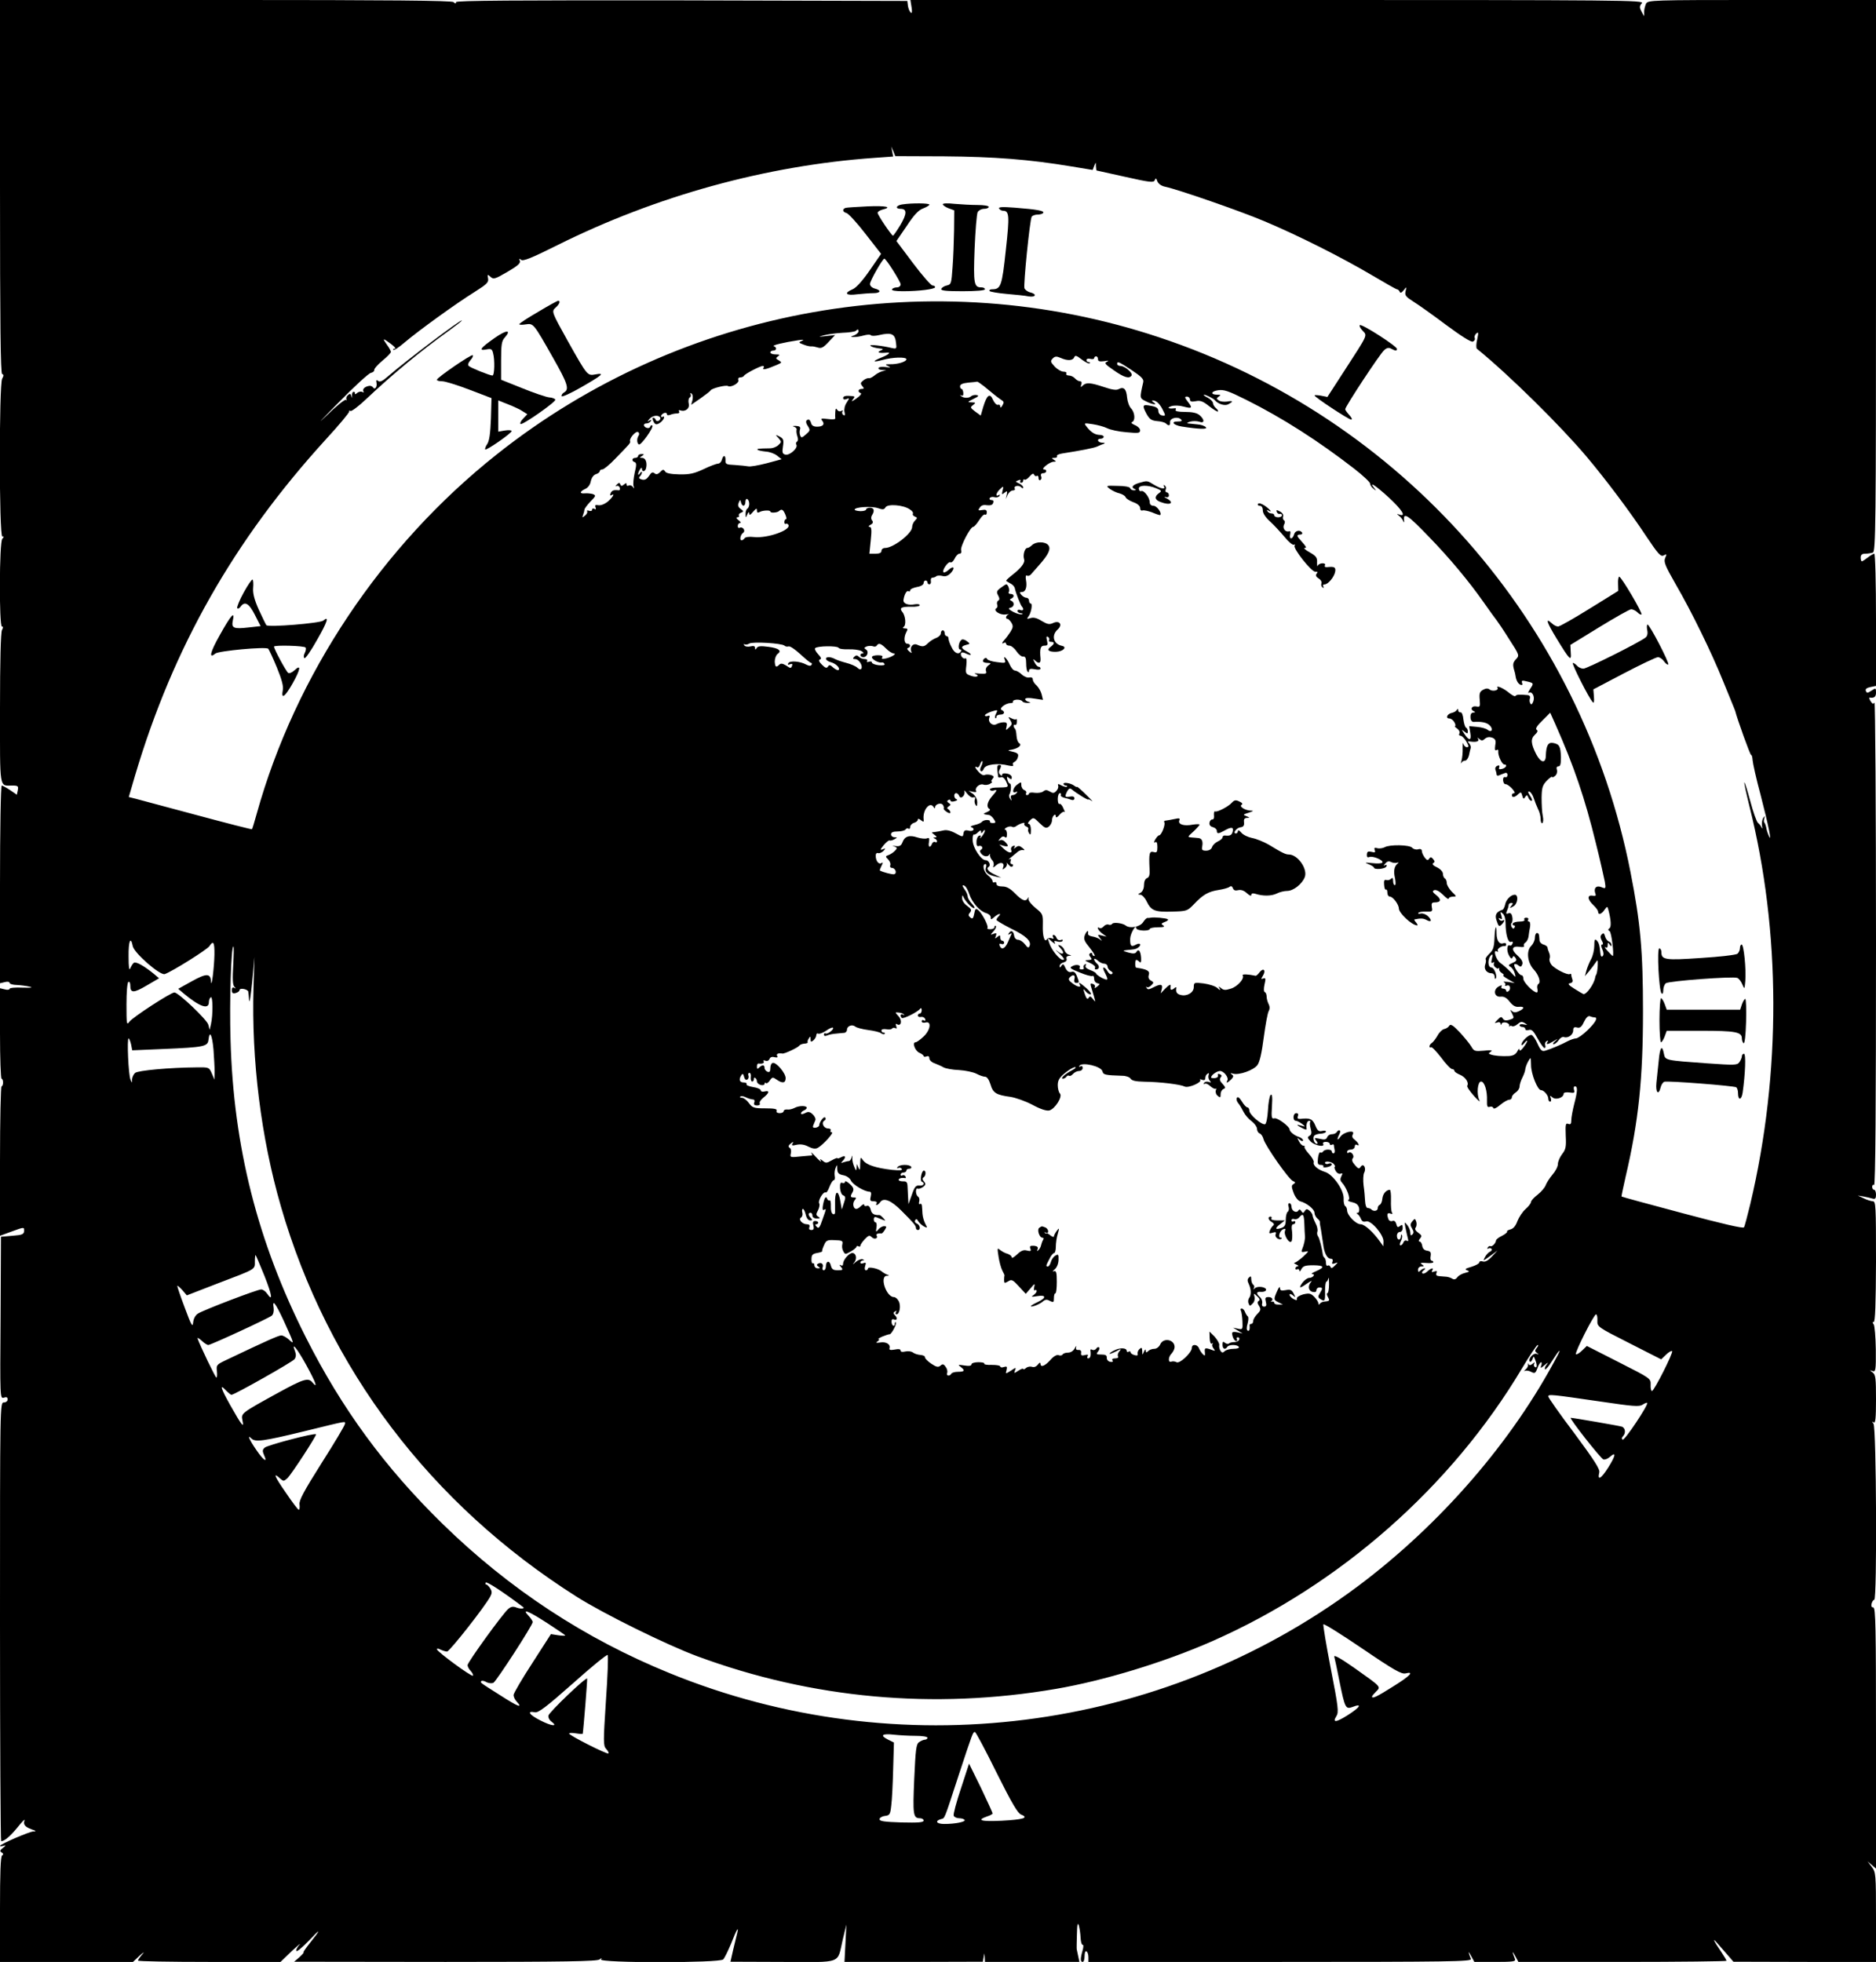 <?xml version="1.0" standalone="no"?>
<!DOCTYPE svg PUBLIC "-//W3C//DTD SVG 20010904//EN"
 "http://www.w3.org/TR/2001/REC-SVG-20010904/DTD/svg10.dtd">
<svg version="1.0" xmlns="http://www.w3.org/2000/svg"
 width="979pt" height="1024pt" viewBox="0 0 979 1024"
 preserveAspectRatio="xMidYMid meet">
<g transform="translate(0,1024) scale(0.1,-0.1)"
fill="#000000" stroke="none">
<path d="M0 9266 c0 -722 3 -975 11 -978 9 -3 9 -9 0 -25 -16 -32 -16 -823 1
-823 9 0 9 -3 0 -12 -16 -16 -17 -458 -2 -458 7 0 7 -6 0 -19 -6 -13 -10 -160
-10 -409 0 -431 -5 -402 64 -402 30 0 33 -3 29 -24 l-5 -24 -35 24 c-20 13
-40 24 -44 24 -5 0 -9 -232 -9 -516 l0 -516 25 6 c14 4 25 2 25 -4 0 -5 17
-11 38 -11 20 -1 51 -5 67 -9 20 -5 8 -6 -37 -5 -38 2 -68 -1 -68 -6 0 -5 -11
-7 -25 -3 l-25 6 0 -236 c0 -130 4 -236 8 -236 4 0 8 -9 8 -20 0 -11 -4 -20
-8 -20 -4 0 -8 -175 -8 -390 l0 -390 63 23 c63 23 63 23 63 3 -1 -18 -9 -22
-61 -26 l-60 -5 -2 -423 c-3 -418 -3 -423 17 -417 14 5 20 2 20 -9 0 -9 -9
-16 -20 -16 -20 0 -20 -7 -20 -1145 0 -630 3 -1145 6 -1145 17 0 49 27 86 73
23 29 39 45 36 36 -8 -22 2 -34 37 -47 24 -8 26 -11 9 -11 -22 -1 -174 -67
-174 -75 0 -3 8 -3 18 0 14 5 14 3 -3 -11 -16 -13 -17 -17 -6 -24 9 -6 10 -11
2 -15 -8 -5 -11 -92 -11 -282 l0 -274 347 0 347 0 35 33 c21 19 27 22 13 6
-12 -14 -22 -28 -22 -32 0 -4 167 -7 372 -7 l372 0 60 58 c34 31 50 45 38 31
-12 -14 -19 -29 -15 -32 4 -4 33 21 66 55 63 67 64 62 3 -15 -21 -26 -35 -47
-32 -47 4 0 -6 -11 -21 -25 l-28 -24 790 -1 c619 0 794 3 804 13 11 9 13 9 7
0 -10 -19 620 -19 638 0 7 7 25 44 41 82 29 75 42 96 32 55 -3 -14 -13 -53
-21 -87 l-14 -62 274 -1 c315 -1 282 -13 312 117 l19 78 -5 -98 -5 -97 361 0
361 1 4 22 4 22 2 -22 1 -23 246 0 247 0 -6 28 c-3 16 -7 32 -8 38 -1 5 0 41
1 79 1 51 4 63 10 45 4 -14 8 -42 9 -62 1 -21 5 -38 10 -38 6 0 6 -12 0 -32
-12 -42 -11 -58 1 -58 6 0 10 14 10 31 0 17 4 28 10 24 6 -3 10 -17 10 -31 l0
-24 1001 0 c884 0 1000 2 995 15 -15 38 -15 47 0 18 l18 -33 109 0 c93 0 108
2 103 15 -15 38 -15 47 0 18 l18 -33 543 0 c299 0 543 3 543 6 0 3 -13 24 -28
47 -39 57 -48 77 -22 47 12 -14 37 -42 54 -62 l32 -37 372 -1 372 -1 0 234 c0
226 -1 235 -22 263 l-22 29 22 -19 22 -19 0 681 c0 579 -2 682 -14 682 -9 0
-12 7 -9 20 3 11 9 20 14 20 15 0 11 900 -4 919 -9 12 -9 13 1 7 9 -6 12 21
12 120 0 109 -2 129 -17 140 -17 13 -17 14 -1 8 16 -6 18 4 17 112 -1 66 -6
125 -11 132 -7 8 -7 12 0 12 8 0 11 95 12 315 0 294 -1 315 -17 315 -10 1 -31
7 -48 16 l-30 14 30 -5 c17 -3 38 -8 47 -11 14 -4 18 1 18 20 0 14 -4 26 -10
26 -5 0 -10 7 -10 16 0 8 5 12 10 9 7 -4 10 419 10 1262 0 697 -4 1263 -8
1256 -6 -9 -11 -7 -20 7 -7 11 -9 20 -5 19 24 -4 33 4 33 26 0 25 -1 25 -24
10 -20 -13 -24 -14 -29 -1 -4 9 4 16 24 20 l29 6 0 345 c0 190 -4 345 -9 345
-4 0 -20 -9 -34 -20 -14 -11 -28 -20 -31 -20 -3 0 -6 9 -6 20 0 14 7 20 24 20
13 0 31 3 40 6 14 5 16 147 16 1445 l0 1439 -595 0 c-577 0 -595 -1 -605 -19
-5 -11 -10 -30 -10 -43 l0 -23 -14 25 c-11 21 -11 28 2 43 14 16 -75 17 -1901
17 l-1916 0 6 -38 c4 -25 2 -34 -5 -27 -6 6 -12 21 -14 35 l-3 25 -1177 3
c-869 1 -1178 -1 -1178 -9 0 -9 -4 -9 -13 0 -10 8 -337 11 -1190 11 l-1177 0
0 -974z m4929 158 c259 -2 442 -16 664 -53 l109 -18 8 21 c9 21 9 21 9 -1 1
-13 2 -23 4 -23 1 0 68 -15 149 -33 129 -29 148 -31 154 -18 5 13 8 12 14 -6
6 -13 21 -24 42 -28 69 -15 389 -126 517 -180 176 -74 402 -188 558 -280 69
-41 129 -75 133 -75 5 0 11 -6 14 -12 3 -9 10 -7 21 7 16 20 16 19 10 -5 -5
-22 1 -29 42 -55 26 -16 103 -71 171 -122 77 -57 129 -90 138 -86 8 3 13 11
10 19 -3 7 1 18 9 24 11 9 11 4 4 -31 -6 -23 -6 -45 -2 -49 166 -135 435 -400
574 -565 100 -119 225 -285 312 -417 61 -91 74 -105 89 -97 16 9 17 7 8 -13
-9 -20 -1 -40 55 -138 82 -141 188 -358 247 -505 63 -154 61 -149 63 -155 11
-44 78 -230 83 -230 4 0 7 -12 8 -27 1 -16 19 -98 42 -183 42 -162 61 -257 42
-211 -6 14 -12 33 -13 43 -2 9 -6 20 -9 24 -4 3 -4 13 -1 22 4 15 3 15 -6 2
-5 -8 -8 -26 -6 -40 3 -14 2 -18 -2 -10 -3 8 -12 20 -19 25 -7 6 -25 56 -40
113 -15 56 -29 101 -31 98 -2 -2 10 -57 26 -122 165 -656 167 -1394 5 -2078
-15 -61 -29 -116 -33 -122 -4 -7 -111 18 -321 74 -173 46 -316 85 -318 87 -1
1 9 49 22 106 67 286 90 509 90 859 0 316 -13 463 -65 727 -255 1304 -1195
2372 -2459 2792 -1179 393 -2487 161 -3458 -611 -601 -477 -1050 -1150 -1252
-1874 -12 -43 -23 -80 -25 -82 -1 -2 -130 31 -286 73 -156 42 -300 80 -321 86
l-36 9 33 113 c199 670 516 1227 993 1751 70 76 126 143 124 148 -1 5 2 7 7 3
6 -3 43 25 83 63 142 134 286 252 432 357 36 26 66 49 66 52 0 11 -293 -211
-385 -291 -28 -25 -43 -32 -52 -24 -9 7 -11 5 -8 -11 4 -22 -10 -38 -19 -22
-4 5 -12 8 -19 7 -22 -3 -37 -17 -31 -28 4 -7 2 -8 -5 -4 -6 4 -19 2 -27 -5
-8 -7 -14 -8 -12 -3 2 5 -1 9 -7 9 -5 0 -9 -9 -8 -20 1 -15 1 -16 -3 -3 -4 14
-8 15 -19 5 -7 -6 -10 -16 -7 -22 3 -5 1 -6 -3 -2 -5 4 -52 -34 -104 -85 -53
-51 -26 -22 60 65 85 87 164 160 175 161 10 2 18 9 17 14 -2 6 17 28 42 49 25
20 45 41 45 46 0 5 -9 22 -21 38 -25 35 -22 36 21 4 19 -14 28 -25 20 -25 -7
0 -11 -3 -7 -6 3 -4 30 14 59 39 73 62 271 205 363 262 66 42 76 51 72 72 -4
22 -3 22 13 8 15 -14 23 -12 88 26 53 31 69 45 65 57 -5 13 -3 14 6 6 10 -9
55 9 189 76 517 258 1091 416 1655 456 l98 7 -5 26 -5 26 11 -25 10 -25 257
-1z m-449 -914 c0 -6 -10 -15 -22 -20 -21 -8 -21 -9 -3 -9 11 -1 35 3 52 8 18
5 35 6 38 1 3 -4 22 -4 42 1 66 15 84 7 89 -41 4 -31 3 -32 -24 -26 -49 12
-117 19 -110 12 6 -7 27 -13 58 -16 10 -1 9 -4 -5 -10 -21 -9 -8 -14 28 -11
29 4 19 -8 -23 -25 -50 -20 -47 -27 5 -13 52 15 125 17 125 4 0 -13 -46 -27
-85 -26 -26 0 -28 -1 -10 -10 16 -7 14 -8 -12 -5 -18 3 -35 1 -38 -4 -3 -6 4
-10 17 -11 l23 -1 -22 -6 c-13 -4 -31 -14 -41 -23 -10 -8 -22 -14 -27 -13 -6
2 -19 -3 -29 -11 -16 -12 -17 -17 -6 -30 10 -12 10 -15 -4 -15 -18 0 -22 -16
-4 -22 6 -2 -4 -15 -23 -28 -21 -15 -29 -18 -20 -7 15 19 16 19 -21 21 -17 1
-28 -3 -28 -11 0 -8 7 -10 17 -6 17 7 17 6 1 -19 -10 -15 -14 -35 -11 -48 4
-16 3 -21 -6 -16 -6 4 -8 12 -5 18 5 7 2 8 -6 3 -7 -4 -16 -2 -21 6 -6 10 -9
7 -10 -11 -1 -14 -1 -29 0 -34 1 -5 -17 -6 -39 -3 -34 4 -39 3 -30 -8 16 -19
5 -32 -26 -32 -18 0 -28 6 -31 18 -3 11 -9 19 -12 19 -17 0 -19 -14 -5 -34 13
-21 12 -24 -10 -43 -21 -19 -25 -19 -30 -6 -4 9 -4 23 -1 32 4 13 -2 17 -23
18 -15 0 -19 -1 -9 -4 10 -3 16 -10 14 -16 -2 -7 0 -22 4 -34 5 -13 4 -25 -2
-28 -5 -4 -7 -11 -3 -16 10 -17 -35 -57 -57 -52 -16 4 -18 11 -13 43 5 33 3
40 -17 51 -23 12 -24 11 -6 -8 16 -19 16 -20 -1 -36 -10 -10 -30 -17 -43 -17
-63 -1 -71 -2 -65 -8 4 -3 23 -7 42 -9 19 -1 45 -10 59 -21 l24 -19 -78 -21
c-43 -11 -87 -19 -97 -16 -10 2 -41 5 -69 7 -45 2 -50 4 -49 25 1 27 -12 29
-19 2 -3 -11 -12 -20 -20 -20 -8 0 -43 -13 -76 -29 -49 -23 -73 -28 -126 -27
-45 1 -69 6 -74 15 -8 12 -12 12 -26 -3 -12 -12 -21 -14 -30 -6 -9 8 -17 4
-28 -14 -12 -17 -22 -23 -37 -19 -15 4 -18 9 -11 16 6 6 11 16 11 21 0 6 -5 4
-10 -4 -5 -8 -10 -10 -10 -5 0 6 5 17 10 25 6 10 10 11 10 3 0 -19 18 -15 22
5 6 28 -3 52 -21 52 -14 0 -14 2 -1 10 13 8 12 10 -2 10 -10 0 -18 -4 -18 -10
0 -5 -7 -10 -15 -10 -18 0 -20 -17 -3 -22 10 -4 10 -16 0 -56 -6 -28 -9 -60
-6 -69 5 -14 4 -15 -4 -4 -5 7 -15 10 -21 7 -6 -4 -11 -2 -11 5 0 9 -3 9 -14
0 -11 -9 -15 -9 -19 1 -4 10 -7 10 -18 -1 -8 -8 -9 -11 -3 -8 7 4 15 0 18 -8
3 -9 1 -15 -7 -14 -24 3 -35 -1 -41 -17 -3 -8 -2 -12 4 -9 21 13 9 -9 -17 -32
-17 -14 -37 -22 -50 -20 -16 3 -20 0 -15 -11 3 -10 1 -13 -6 -8 -7 4 -12 2
-12 -4 0 -7 -7 -9 -16 -6 -8 3 -13 2 -10 -3 3 -5 -2 -15 -11 -22 -15 -12 -16
-12 -10 4 4 10 7 23 7 27 0 5 14 24 31 42 29 29 30 32 13 39 -10 3 -29 5 -41
4 -30 -3 -29 9 1 23 14 6 26 22 29 40 4 18 14 33 27 37 11 3 20 11 20 16 0 5
6 9 14 9 7 0 38 25 67 56 78 80 80 82 77 91 -5 15 30 55 42 48 6 -4 7 -12 3
-18 -11 -15 -10 -41 1 -47 11 -6 79 90 70 99 -4 3 -9 1 -11 -6 -2 -7 -11 -9
-19 -6 -18 7 -18 23 0 23 8 0 18 5 22 12 5 7 3 8 -7 3 -12 -8 -12 -6 0 8 15
18 46 23 56 8 3 -5 0 -13 -7 -17 -6 -4 -14 -2 -16 4 -2 7 -8 12 -13 12 -6 0
-5 -8 1 -20 8 -16 15 -18 29 -10 10 5 21 17 25 25 3 9 2 13 -4 10 -6 -3 -10
-2 -10 3 0 6 7 12 15 16 8 3 15 1 15 -5 0 -7 7 -8 18 -4 9 4 25 7 35 7 10 0
15 4 11 10 -4 6 -1 9 7 6 26 -9 50 11 43 36 -3 13 -1 27 5 31 6 3 8 11 5 17
-4 7 -2 8 4 4 7 -4 9 -18 6 -33 l-7 -26 49 34 c27 19 50 37 52 41 5 11 81 30
91 23 16 -9 60 16 54 31 -3 8 1 14 10 14 8 0 17 4 19 8 4 10 85 52 99 52 6 0
7 -5 3 -11 -7 -12 15 -7 69 16 28 12 29 13 11 24 -16 9 -17 12 -4 21 12 8 9
10 -12 10 -16 0 -28 5 -28 10 0 6 7 10 15 10 18 0 20 17 3 23 -13 4 53 20 127
31 28 4 34 3 20 -3 -19 -8 -18 -10 9 -20 15 -6 33 -10 40 -9 6 1 21 -2 34 -6
18 -6 29 0 56 29 l34 36 -46 -5 c-44 -5 -45 -5 -12 4 19 5 63 11 97 13 34 1
65 6 69 10 10 10 14 9 14 -3z m1207 -166 c3 3 1 6 -5 6 -7 0 -12 5 -12 11 0 6
9 9 20 6 11 -3 20 -1 20 4 0 5 5 9 10 9 6 0 10 -7 10 -15 0 -11 8 -13 33 -10
21 4 26 3 14 -3 -16 -7 -10 -13 36 -45 54 -38 81 -45 92 -27 8 13 -34 49 -57
50 -10 0 -18 5 -18 10 0 16 8 13 76 -32 51 -34 64 -47 60 -63 -19 -84 -19 -83
13 -99 34 -18 66 -22 41 -6 -8 5 -10 10 -5 10 18 0 36 -16 51 -45 18 -35 18
-37 -3 -33 -10 2 -18 12 -18 23 0 14 -9 21 -35 26 -48 10 -51 5 -28 -39 17
-31 27 -37 57 -40 19 -1 40 -7 45 -12 15 -15 24 -12 22 7 -1 21 40 31 57 14 8
-8 3 -11 -18 -11 -37 0 -21 -19 21 -26 89 -14 139 -16 127 -4 -6 7 -26 14 -45
15 -18 2 -40 4 -48 5 -8 1 -4 5 10 9 14 4 35 4 48 0 28 -11 30 10 2 34 -14 12
-38 17 -76 17 -36 0 -53 4 -49 11 4 6 1 10 -6 8 -31 -4 -42 3 -16 11 15 5 42
4 63 -2 45 -12 49 -8 23 25 -17 22 -18 27 -5 27 9 0 16 -7 16 -15 0 -11 8 -13
30 -9 23 5 38 0 70 -26 23 -18 43 -30 46 -28 2 3 -2 11 -11 18 -8 7 -15 19
-15 26 0 7 -12 20 -27 28 -16 8 -24 15 -20 16 10 0 50 -20 57 -29 17 -20 52
-31 70 -21 28 15 25 20 -7 14 -16 -2 -35 0 -43 6 -13 9 -13 11 0 20 12 8 11
10 -7 10 -37 0 -35 17 3 23 30 5 54 -3 148 -50 190 -95 377 -215 564 -360 45
-35 82 -70 82 -77 0 -8 8 -20 18 -27 15 -13 16 -12 3 4 -30 38 8 13 77 -50 70
-65 92 -102 55 -89 -16 5 -16 5 -2 -6 9 -7 19 -20 22 -28 4 -10 6 -8 4 6 -4
43 22 25 134 -92 101 -104 204 -227 279 -334 33 -47 64 -90 70 -97 5 -6 35
-50 65 -98 55 -85 55 -86 36 -106 -15 -16 -17 -27 -11 -50 5 -16 9 -33 9 -37
3 -22 13 -41 26 -46 9 -3 12 0 8 10 -4 12 0 14 23 8 39 -9 39 -10 19 -40 -9
-15 -13 -24 -7 -20 17 10 33 -19 24 -44 -6 -16 -11 -20 -16 -11 -4 6 -5 18 -2
26 3 9 -1 16 -12 17 -45 4 -57 3 -63 -4 -3 -5 -18 3 -34 16 -28 24 -70 42 -60
26 8 -13 -26 -21 -41 -9 -9 7 -19 7 -34 -1 -18 -10 -21 -19 -18 -52 3 -37 2
-39 -19 -35 -24 4 -33 -17 -10 -26 7 -4 6 -6 -4 -6 -11 -1 -16 -9 -15 -25 0
-15 7 -24 16 -24 40 3 70 -3 84 -18 20 -19 11 -40 -10 -24 -7 7 -32 14 -55 16
l-42 4 6 -36 c7 -41 -7 -42 -32 -3 -15 23 -15 23 2 10 15 -12 17 -11 17 2 0 8
-4 17 -9 19 -5 2 -11 21 -14 43 -2 23 -9 39 -15 37 -7 -1 -12 4 -12 10 0 9 -2
10 -8 2 -4 -7 -16 -13 -26 -15 -24 -5 -34 -29 -12 -29 8 0 20 -9 26 -20 6 -11
7 -20 3 -20 -4 0 1 -6 12 -13 10 -8 15 -19 11 -25 -4 -7 -1 -12 6 -12 7 0 21
-14 30 -30 14 -24 14 -30 3 -30 -7 0 -16 8 -18 18 -3 9 -4 -1 -4 -23 1 -22 -2
-51 -6 -65 -4 -14 -4 -19 -1 -12 3 6 12 12 20 12 7 0 16 12 20 28 3 15 7 32 9
38 2 6 -2 17 -8 24 -9 9 -9 11 3 10 34 -5 51 0 44 13 -5 9 -4 9 6 0 11 -10 17
-10 29 1 11 9 23 11 38 6 17 -7 21 -15 16 -40 -3 -23 -1 -30 7 -25 7 4 10 1 9
-6 -3 -20 19 -69 31 -69 18 0 10 -18 -11 -23 -15 -4 -19 -2 -15 8 3 9 0 12
-10 8 -8 -3 -13 -12 -10 -20 3 -8 6 -19 6 -25 0 -6 6 -8 13 -5 6 3 19 8 28 11
10 5 16 1 16 -9 0 -9 -6 -14 -12 -11 -7 2 -12 -4 -11 -17 1 -12 7 -21 13 -20
5 1 21 -9 33 -22 13 -14 18 -25 12 -25 -7 0 -12 -4 -12 -10 0 -15 16 -12 33 5
13 12 16 12 21 -8 5 -18 8 -19 15 -7 9 12 11 12 17 -3 3 -9 11 -17 16 -17 6 0
3 12 -7 26 -12 19 -13 25 -3 22 7 -3 17 -18 22 -34 5 -16 15 -41 22 -56 8 -14
14 -38 14 -53 0 -14 4 -24 9 -21 5 3 6 21 2 38 -4 18 -6 61 -6 95 1 53 5 65
28 89 15 15 27 23 27 19 0 -4 7 -2 15 5 9 7 13 21 10 31 -4 13 -1 19 8 19 10
0 13 13 13 48 -2 56 -8 68 -40 74 -27 5 -37 -12 -39 -68 -1 -40 -26 -36 -50 9
-28 55 -30 81 -7 102 14 13 17 21 9 26 -8 5 2 21 30 48 l41 41 26 -58 c98
-220 156 -392 212 -622 23 -91 43 -182 47 -202 6 -37 5 -38 -19 -28 -26 10
-41 -6 -30 -35 4 -10 0 -13 -15 -10 -29 5 -27 -20 4 -49 14 -13 25 -28 25 -35
0 -18 18 -13 33 10 14 19 15 20 20 2 14 -51 17 -92 6 -98 -8 -6 -8 -10 1 -15
10 -6 25 -130 16 -130 -1 0 -13 12 -27 27 -13 14 -18 23 -11 19 8 -5 12 -1 12
11 0 15 2 16 10 3 7 -10 10 -11 10 -2 0 7 -6 15 -14 18 -8 3 -17 15 -20 27 -4
16 -8 19 -17 10 -8 -8 -8 -16 0 -32 8 -13 8 -21 2 -21 -7 0 -6 -9 1 -25 7 -16
8 -29 2 -35 -6 -6 -10 -2 -12 13 -4 44 -8 57 -20 69 -9 9 -12 3 -12 -28 0 -21
-7 -52 -16 -69 -9 -16 -20 -43 -25 -60 l-8 -30 22 26 c12 14 27 35 34 45 11
17 12 15 11 -16 -1 -19 -4 -39 -7 -45 -3 -5 -6 -12 -6 -15 -5 -36 -48 -95 -63
-88 -4 2 -25 14 -47 28 -30 19 -35 26 -22 28 12 2 16 9 13 19 -3 8 -6 19 -6
24 0 6 -3 8 -8 5 -12 -7 -80 28 -96 49 -8 11 -12 25 -9 32 3 7 2 21 -3 31 -4
9 -8 21 -8 27 -1 5 -10 12 -21 15 -11 3 -21 13 -21 23 -2 33 -4 37 -14 37 -5
0 -10 -11 -10 -25 0 -13 -9 -32 -19 -42 -27 -25 -20 -87 12 -122 27 -29 40
-68 25 -77 -5 -3 -8 -15 -5 -25 3 -11 1 -19 -3 -19 -18 0 -70 53 -70 71 0 10
-4 19 -10 19 -13 0 -44 49 -37 57 4 3 13 1 21 -6 11 -9 15 -8 20 5 5 12 -3 27
-24 46 -36 32 -31 52 11 46 16 -3 25 0 22 5 -3 5 0 13 7 17 8 5 15 19 17 32 1
13 5 35 8 51 2 15 0 27 -6 27 -6 0 -7 5 -4 10 3 6 -1 10 -10 10 -9 0 -13 -4
-10 -10 4 -6 -6 -10 -24 -10 -16 0 -33 -4 -36 -10 -3 -5 -1 -10 5 -10 6 0 8
-5 4 -11 -4 -8 -9 -7 -15 2 -4 8 -5 17 0 22 4 4 6 19 3 32 -3 16 -9 22 -20 18
-12 -5 -14 -2 -8 13 5 10 9 24 9 30 0 6 6 11 14 11 10 0 10 -3 0 -15 -10 -13
-9 -14 10 -3 24 12 29 61 8 61 -20 0 -45 -25 -50 -50 -3 -14 -9 -26 -13 -28
-34 -11 -43 -28 -31 -59 9 -28 13 -31 25 -19 16 16 19 30 5 21 -5 -3 -13 0
-17 6 -5 8 -3 9 6 4 9 -6 10 -2 5 16 -7 21 -6 22 7 11 9 -7 15 -28 15 -50 0
-58 13 -104 28 -98 9 3 12 0 8 -9 -3 -8 -9 -13 -13 -10 -15 9 -19 -25 -6 -50
9 -18 16 -22 19 -13 4 10 8 10 16 -2 8 -12 5 -17 -16 -26 -21 -9 -23 -13 -11
-20 9 -5 19 -20 23 -34 7 -24 6 -24 -21 6 -16 17 -40 38 -53 47 -24 16 -42 75
-19 61 6 -4 8 -2 5 3 -7 10 20 28 36 25 4 -1 7 3 7 9 0 6 -6 9 -14 6 -21 -8
-36 13 -36 52 0 55 -9 31 -11 -30 -2 -43 -7 -59 -27 -77 -13 -13 -22 -26 -19
-29 3 -3 2 -15 -2 -27 -9 -23 7 -46 34 -46 8 0 15 -8 15 -17 0 -9 2 -14 5 -11
11 10 -7 58 -21 58 -21 0 -22 46 -2 65 7 7 9 1 4 -18 -5 -21 -4 -27 5 -21 7 4
9 3 6 -3 -4 -6 -1 -16 7 -22 8 -7 16 -8 18 -4 3 4 3 2 2 -4 -2 -7 5 -17 14
-22 9 -6 13 -11 7 -11 -5 -1 6 -10 25 -21 l35 -20 -35 6 c-19 2 -29 2 -22 -1
6 -3 10 -10 7 -15 -4 -5 1 -6 9 -3 18 7 23 -21 6 -31 -5 -3 -10 -1 -10 4 0 6
-7 11 -16 11 -8 0 -12 5 -8 11 4 8 0 8 -15 0 -31 -17 -23 -57 11 -53 17 2 31
-6 47 -27 16 -20 30 -28 47 -26 31 3 31 -9 0 -23 -17 -8 -27 -7 -36 1 -10 10
-10 7 0 -11 13 -27 13 -27 -17 -36 -14 -4 -24 -2 -30 7 -7 12 -12 11 -28 -6
-17 -17 -17 -19 -2 -14 10 4 17 1 18 -6 0 -8 2 -9 5 -1 6 15 43 6 40 -9 -2 -7
-1 -9 1 -4 3 4 9 4 14 1 6 -3 19 2 29 11 15 13 22 14 37 5 16 -10 16 -11 -4
-7 -13 3 -23 1 -23 -4 0 -5 7 -9 15 -9 8 0 15 -5 15 -11 0 -6 8 -8 18 -5 15 5
25 -5 46 -44 15 -27 31 -50 36 -50 5 0 7 6 4 14 -3 8 0 17 7 22 8 4 10 3 5 -4
-10 -16 0 -15 32 4 25 15 25 15 8 0 -11 -9 -15 -16 -8 -16 6 0 18 9 26 21 8
12 20 19 28 16 21 -7 48 12 48 35 0 15 5 19 20 15 15 -4 24 3 36 29 11 23 22
33 31 30 8 -4 19 -6 24 -6 20 0 6 -26 -36 -67 -25 -24 -52 -43 -61 -43 -9 0
-28 -7 -42 -14 -33 -18 -90 -42 -118 -50 -17 -5 -24 1 -40 36 -10 23 -24 43
-31 46 -14 4 -53 -33 -53 -50 0 -6 7 -3 15 8 8 10 15 15 15 11 0 -5 -9 -20
-20 -34 -12 -16 -20 -20 -21 -12 0 8 -5 4 -11 -9 -8 -15 -21 -22 -42 -24 -40
-2 -77 1 -96 8 -13 4 -13 6 0 15 11 8 1 9 -36 5 -47 -4 -52 -3 -66 22 -9 15
-37 49 -61 75 -35 37 -48 44 -54 33 -4 -7 -16 -15 -26 -17 -10 -2 -26 -17 -35
-34 -9 -16 -23 -34 -29 -38 -7 -4 -13 -13 -13 -18 0 -6 4 -8 8 -5 5 3 28 -22
53 -54 24 -33 50 -60 57 -60 6 0 12 -4 12 -9 0 -5 13 -14 30 -21 28 -12 47
-41 37 -57 -3 -5 13 -28 35 -53 22 -25 35 -35 28 -22 -15 31 -9 97 9 97 18 0
33 -48 31 -99 -1 -30 2 -37 14 -33 8 3 16 1 19 -6 2 -7 16 -1 36 16 18 15 39
27 47 27 8 0 14 6 14 13 0 7 9 18 20 25 11 7 20 21 20 31 0 10 7 32 15 47 8
16 15 36 15 44 1 8 7 26 15 40 14 25 14 24 15 -19 0 -46 34 -131 52 -131 15 0
38 -27 38 -44 0 -9 4 -16 10 -16 5 0 6 8 3 18 -6 15 -4 15 9 4 18 -15 58 -1
58 19 0 7 13 9 30 7 26 -4 29 -2 24 14 -3 10 -1 18 5 18 15 0 14 -25 -4 -93
-8 -32 -15 -69 -15 -84 0 -19 -4 -24 -16 -19 -14 5 -15 -3 -13 -62 3 -58 0
-72 -19 -96 -12 -16 -22 -39 -22 -52 0 -13 -13 -38 -29 -56 -15 -18 -31 -43
-35 -55 -4 -11 -22 -33 -41 -48 -19 -14 -35 -32 -35 -38 0 -7 -13 -24 -29 -38
-15 -13 -34 -42 -42 -62 -9 -25 -21 -40 -37 -44 -12 -3 -20 -8 -17 -11 3 -3
-9 -13 -26 -22 -17 -8 -32 -19 -32 -25 -1 -14 -21 -34 -29 -29 -4 2 -10 -1
-14 -7 -4 -7 -3 -9 4 -5 6 3 13 2 16 -3 3 -5 -1 -11 -8 -14 -8 -3 -20 -16 -27
-29 -11 -21 -10 -21 27 6 l39 29 -29 -31 c-20 -22 -36 -30 -48 -26 -10 3 -18
1 -18 -5 0 -6 -19 -16 -41 -23 -32 -9 -37 -13 -23 -18 15 -6 13 -8 -11 -14
-16 -4 -34 -14 -40 -23 -8 -11 -17 -13 -26 -7 -8 5 -21 9 -29 10 -8 1 -25 2
-37 3 -16 1 -21 6 -17 16 5 11 2 13 -12 8 -12 -4 -15 -3 -10 5 11 17 -5 15
-26 -5 -10 -9 -21 -13 -25 -9 -4 4 -1 11 7 16 8 6 10 10 4 10 -5 0 -15 -5 -22
-12 -9 -9 -12 -8 -12 5 0 9 8 17 18 17 15 0 15 2 2 11 -11 8 -6 9 23 7 20 -2
37 0 37 4 0 4 -4 8 -9 8 -5 0 -8 11 -5 24 3 20 -1 25 -18 28 -15 2 -24 11 -26
26 -2 12 -8 22 -14 22 -6 0 -5 6 2 15 11 13 10 18 -9 31 -15 11 -19 20 -13 27
5 7 6 20 3 30 -6 18 -8 18 -21 2 -11 -14 -11 -20 -1 -37 9 -15 10 -23 2 -31
-8 -8 -11 -5 -11 9 0 11 -7 29 -16 40 -15 18 -15 18 -10 -11 3 -16 9 -41 12
-54 5 -17 4 -22 -4 -17 -7 4 -15 0 -18 -8 -3 -9 -10 -16 -15 -16 -6 0 -5 9 1
21 6 11 9 25 6 32 -2 7 -5 4 -5 -5 -1 -25 -21 -23 -21 2 0 11 7 20 15 20 9 0
15 9 15 21 0 17 -3 19 -14 10 -11 -9 -15 -7 -19 10 -4 14 -11 20 -21 16 -8 -3
-17 1 -20 9 -10 26 -7 36 10 30 10 -4 13 -2 8 6 -4 6 -6 35 -5 65 1 29 -2 53
-6 53 -19 -1 -36 -20 -39 -46 -1 -16 -8 -30 -13 -32 -6 -2 -11 -10 -11 -18 0
-15 -22 -19 -34 -6 -4 4 -13 7 -19 7 -7 0 -12 16 -13 35 -1 19 -4 57 -8 83 -3
26 -2 56 3 66 13 24 -4 53 -18 31 -8 -12 -13 -11 -30 9 -15 17 -18 28 -11 36
11 13 -11 40 -23 28 -4 -3 -7 -1 -7 5 0 7 9 12 20 12 11 0 20 7 20 16 0 8 5
12 10 9 19 -11 10 10 -9 25 -14 10 -17 18 -11 30 14 25 -47 13 -65 -13 -17
-25 -20 -15 -5 14 11 20 -3 28 -15 9 -3 -5 -14 -10 -25 -10 -10 0 -21 -7 -24
-16 -5 -12 -14 -14 -38 -8 -29 6 -31 5 -19 -10 7 -9 9 -16 3 -16 -14 0 -24 32
-13 43 5 5 21 10 35 10 14 1 26 6 26 11 0 4 -9 6 -21 3 -16 -4 -24 1 -35 29
-14 34 -28 40 -78 34 -13 -1 -17 3 -13 14 4 10 1 16 -8 16 -18 0 -20 -40 -2
-40 6 0 21 -8 32 -16 19 -16 19 -16 -5 -9 -28 8 -26 3 8 -14 12 -7 22 -8 21
-4 -4 22 2 43 13 43 6 0 9 -3 6 -6 -4 -3 -2 -19 2 -35 6 -21 5 -31 -6 -37 -12
-7 -11 -12 6 -30 20 -21 77 -32 65 -12 -3 6 3 10 14 10 12 0 21 -5 21 -11 0
-5 4 -7 10 -4 6 3 10 3 11 -2 0 -4 2 -16 4 -25 2 -10 -1 -18 -6 -18 -5 0 -9 5
-9 10 0 13 -37 13 -45 0 -4 -6 -10 -8 -15 -5 -4 3 -10 -11 -12 -30 -3 -29 -1
-35 15 -35 10 0 16 -4 13 -9 -3 -4 6 -6 19 -3 14 2 25 9 25 14 0 6 -7 8 -15 5
-8 -4 -16 -3 -19 1 -9 14 33 11 45 -4 6 -8 8 -14 5 -14 -4 0 -2 -9 4 -21 7
-12 18 -18 26 -15 11 4 12 2 4 -14 -7 -13 -6 -22 3 -32 24 -26 47 -86 34 -91
-7 -3 2 -8 20 -12 22 -5 32 -14 36 -31 2 -14 -1 -24 -7 -24 -8 0 -8 -2 0 -8 6
-4 13 -15 17 -25 5 -12 13 -16 26 -12 25 8 91 -68 91 -104 l-1 -26 -17 24
c-36 51 -81 91 -101 91 -25 0 -70 46 -71 72 0 9 -4 20 -10 23 -5 3 -9 21 -8
39 2 44 -55 126 -97 139 -38 12 -65 35 -59 51 2 6 -9 26 -25 43 -16 18 -26 34
-23 37 3 3 0 6 -6 6 -6 0 -17 10 -23 23 -11 20 -11 21 4 8 10 -8 17 -9 17 -3
0 6 -10 14 -22 18 -23 7 -48 28 -48 39 0 15 -63 62 -79 58 -15 -4 -17 3 -13
64 3 48 1 65 -7 58 -6 -6 -12 -42 -14 -80 -2 -39 -9 -71 -15 -73 -17 -5 -82
50 -82 71 0 9 -5 17 -10 17 -6 0 -19 14 -29 31 -12 19 -21 27 -26 19 -4 -6 -1
-19 7 -28 8 -9 20 -30 28 -46 8 -16 27 -38 43 -49 15 -12 27 -29 27 -39 0 -10
6 -21 14 -24 8 -3 17 -17 20 -30 9 -34 132 -210 153 -218 14 -6 15 -9 4 -16
-12 -7 -12 -14 0 -46 8 -22 23 -41 34 -44 35 -9 75 -42 75 -60 0 -10 7 -23 15
-30 8 -6 14 -15 13 -18 -1 -4 2 -23 6 -42 3 -19 8 -52 11 -72 5 -47 21 -78 40
-78 9 0 12 -6 9 -15 -5 -11 -2 -14 12 -9 18 7 18 6 0 -12 -13 -14 -20 -15 -23
-6 -3 6 -9 10 -14 6 -5 -3 -9 3 -9 14 0 10 -3 22 -7 26 -5 4 -8 11 -9 14 -4
33 -18 89 -25 98 -5 6 -7 18 -4 26 3 8 -1 28 -10 44 -8 16 -15 34 -15 40 0 6
-7 17 -16 25 -13 10 -17 10 -25 -2 -7 -12 -10 -12 -18 0 -6 9 -11 10 -15 3
-10 -17 -36 -2 -36 19 0 10 -5 19 -11 19 -6 0 -8 -8 -4 -19 3 -11 1 -22 -5
-26 -5 -3 -10 -22 -10 -41 0 -27 -5 -37 -22 -43 -33 -12 -37 -3 -8 19 l25 20
-38 0 c-23 0 -36 4 -32 10 3 6 1 10 -4 10 -17 0 -13 -18 7 -29 11 -7 13 -13 6
-18 -6 -5 -13 -16 -17 -26 -6 -15 -3 -17 15 -11 16 5 20 3 15 -9 -6 -15 20
-33 31 -22 3 3 1 5 -5 5 -16 0 -4 38 14 44 11 5 13 2 9 -9 -8 -21 24 -71 34
-54 4 6 5 29 3 50 -4 25 -2 39 6 39 6 0 11 5 11 11 0 5 -4 7 -10 4 -5 -3 -10
-1 -10 5 0 7 6 10 14 7 8 -3 20 1 26 9 20 23 25 17 27 -33 1 -27 2 -55 3 -63
2 -16 -4 -45 -15 -72 -5 -13 -2 -15 17 -11 20 5 19 2 -11 -26 -19 -17 -39 -31
-45 -32 -6 0 -2 -4 9 -9 11 -5 14 -9 8 -9 -7 -1 -13 -6 -13 -12 0 -5 5 -7 10
-4 6 3 10 0 11 -7 0 -7 5 -4 10 7 9 17 20 21 64 21 57 -1 61 -10 11 -32 -17
-7 -25 -13 -18 -14 19 0 4 -20 -16 -20 -9 0 -25 -12 -35 -25 -22 -31 -15 -32
26 -3 18 12 26 15 20 8 -19 -21 -16 -47 7 -53 13 -3 20 0 20 9 0 8 7 14 15 14
18 0 19 -4 3 -30 -11 -17 -10 -22 2 -30 24 -15 26 -13 25 40 0 27 3 50 7 50 3
0 8 8 11 18 2 9 3 -4 3 -30 0 -27 -4 -48 -9 -48 -4 0 -3 -9 3 -20 11 -20 9
-21 -22 -24 -7 -1 -16 -5 -20 -11 -5 -6 -8 -5 -8 3 0 6 -10 22 -21 33 -19 19
-27 20 -58 13 -20 -6 -35 -15 -33 -22 2 -10 -3 -10 -18 -2 -11 6 -20 16 -20
22 0 6 6 5 17 -3 15 -13 15 -12 4 10 -10 19 -18 22 -42 17 -23 -4 -29 -2 -29
12 -1 9 -7 2 -15 -17 -19 -43 -19 -46 8 -59 l22 -11 -22 0 c-13 -1 -23 3 -23
9 0 5 -6 8 -12 6 -7 -1 -10 -1 -5 1 14 9 7 23 -13 23 -17 0 -19 -5 -14 -25 5
-18 2 -25 -9 -25 -10 0 -13 7 -10 18 2 10 -3 24 -11 31 -22 19 -20 31 5 28 12
-1 24 3 26 9 5 16 -43 24 -58 10 -9 -8 -10 -8 -5 1 3 6 2 14 -4 18 -5 3 -10
16 -10 28 0 16 -3 18 -12 9 -9 -9 -9 -17 -1 -34 13 -27 14 -58 1 -74 -4 -6 -6
-19 -2 -27 5 -15 8 -15 21 -1 9 8 13 24 10 35 -5 20 -5 20 14 3 13 -12 16 -20
8 -24 -8 -5 -7 -13 2 -27 10 -17 9 -23 -10 -42 -11 -11 -21 -28 -21 -36 0 -8
-4 -15 -10 -15 -5 0 -9 -3 -9 -7 3 -20 -2 -34 -10 -28 -6 3 -6 18 0 37 5 18 5
34 1 37 -5 4 -11 14 -15 24 -3 9 -11 17 -17 17 -6 0 -8 -5 -4 -11 3 -6 7 -31
8 -55 2 -43 1 -45 -24 -39 l-25 5 25 -15 25 -15 -27 6 c-17 4 -28 2 -28 -4 0
-19 12 -42 22 -42 5 0 6 5 3 10 -3 6 -1 10 5 10 7 0 10 -6 7 -12 -2 -7 -13
-13 -24 -13 -12 0 -25 -3 -29 -7 -4 -4 -13 -3 -21 3 -10 9 -13 7 -13 -10 0
-22 14 -28 25 -11 8 13 52 13 60 0 4 -6 -8 -10 -27 -10 -19 0 -40 -6 -46 -12
-10 -10 -15 -10 -23 2 -5 8 -8 22 -6 30 1 8 -10 27 -24 43 l-27 27 1 -34 c1
-21 5 -32 11 -29 6 4 8 3 4 -2 -4 -4 -2 -15 5 -23 10 -13 9 -15 -8 -8 -35 13
-40 12 -37 -12 2 -19 0 -21 -11 -10 -7 7 -16 21 -20 31 -8 21 -37 23 -37 2 0
-25 -64 -85 -80 -75 -7 4 -19 6 -27 3 -18 -7 -17 25 2 43 8 9 15 24 15 33 0
40 -59 51 -75 14 -6 -13 -19 -23 -30 -23 -12 0 -26 -5 -33 -12 -9 -9 -12 -9
-13 2 0 10 -4 7 -9 -5 -8 -19 -9 -19 -9 3 -1 19 -3 21 -15 10 -7 -7 -11 -18
-9 -25 3 -7 -3 -10 -16 -6 -12 3 -21 10 -21 15 0 5 -4 6 -10 3 -5 -3 -10 -2
-10 4 0 16 -33 18 -62 4 -16 -7 -28 -16 -28 -19 0 -2 15 3 33 12 28 15 31 15
19 1 -8 -9 -11 -21 -7 -27 3 -6 -3 -10 -15 -10 -13 0 -19 -4 -14 -11 4 -7 -1
-9 -12 -7 -11 2 -18 11 -18 21 1 13 -6 17 -28 17 -26 0 -29 2 -18 15 7 9 10
19 6 22 -4 4 -11 1 -15 -6 -5 -7 -14 -10 -21 -6 -7 4 -11 2 -9 -6 3 -26 -1
-39 -12 -39 -5 0 -7 5 -3 12 5 8 0 9 -15 5 -16 -4 -21 -1 -19 11 2 11 -3 17
-14 16 -11 -1 -15 4 -12 15 3 9 -1 6 -7 -6 -7 -14 -21 -23 -35 -23 -13 0 -25
-4 -29 -10 -3 -5 -12 -7 -21 -3 -9 3 -26 -6 -43 -26 -29 -32 -51 -40 -51 -18
-1 7 -6 5 -14 -6 -8 -10 -20 -15 -30 -11 -9 3 -23 1 -31 -6 -8 -7 -15 -9 -15
-5 0 4 -11 0 -25 -9 -23 -15 -24 -15 -18 1 7 17 5 17 -21 -1 -29 -18 -29 -18
-23 3 4 18 2 21 -14 16 -10 -4 -19 -2 -19 3 0 5 -20 8 -44 8 -24 -1 -42 2 -39
6 2 5 -12 8 -31 8 -20 0 -36 -5 -36 -11 0 -8 -13 -10 -37 -6 -33 5 -36 4 -20
-7 25 -19 21 -26 -12 -26 -17 0 -33 -4 -36 -10 -9 -15 -28 -12 -22 4 3 8 0 22
-8 32 -10 15 -16 16 -27 6 -12 -10 -22 -7 -49 11 -19 13 -33 28 -32 33 1 6
-10 11 -24 12 -14 1 -32 7 -39 13 -8 6 -25 8 -39 5 -16 -4 -25 -2 -25 5 0 8
-11 9 -31 5 -22 -4 -29 -2 -27 6 7 21 -17 36 -48 31 -22 -3 -26 -2 -14 6 8 6
11 11 5 11 -5 1 4 7 20 14 17 7 33 12 38 12 9 -1 39 55 32 62 -3 3 -5 0 -5 -6
0 -20 -16 -13 -17 7 -1 14 3 18 13 14 17 -6 19 8 3 24 -8 8 -7 13 2 18 8 5 10
4 5 -3 -4 -7 -3 -12 3 -12 16 0 24 46 11 69 -6 12 -17 21 -25 21 -40 0 -76
109 -37 111 14 0 14 2 2 6 -8 3 -22 11 -30 18 -19 15 -70 25 -70 14 0 -5 -5
-9 -11 -9 -6 0 -8 9 -4 22 6 17 4 20 -9 15 -9 -4 -16 -2 -16 3 0 6 6 10 13 11
9 0 9 2 -1 6 -7 3 -23 -3 -35 -13 -18 -16 -20 -16 -8 -2 15 20 8 48 -11 48
-17 0 -48 -36 -48 -56 0 -9 -5 -12 -12 -8 -9 5 -9 2 1 -9 12 -15 10 -17 -17
-17 -24 0 -31 5 -36 25 -7 29 -26 24 -26 -6 0 -10 -5 -19 -11 -19 -6 0 -9 7
-6 15 7 17 -8 29 -24 19 -8 -4 -7 -9 2 -15 11 -7 10 -9 -3 -9 -10 0 -18 7 -18
16 0 8 -4 13 -8 10 -4 -2 -8 7 -7 22 0 22 6 28 29 32 17 3 29 7 27 10 -2 3 3
17 10 32 10 24 17 27 56 25 38 -1 43 -4 39 -21 -3 -11 -1 -27 5 -37 9 -17 11
-17 39 -1 16 9 30 21 30 25 0 5 5 5 10 2 6 -3 10 -2 10 3 0 5 10 20 23 34 19
20 25 22 36 11 13 -14 35 -8 26 8 -5 8 6 13 26 11 3 0 10 8 17 19 10 16 9 19
-4 19 -9 0 -23 -8 -30 -17 -13 -16 -14 -15 -10 10 3 15 0 27 -5 27 -5 0 -9 7
-9 16 0 10 5 14 15 10 52 -21 50 -21 35 -4 -8 9 -17 16 -20 16 -28 -1 -41 6
-46 28 -4 16 -12 23 -20 20 -8 -3 -14 -1 -14 5 0 6 -7 3 -16 -5 -8 -9 -20 -16
-25 -16 -16 0 -22 29 -9 45 10 12 9 15 -4 15 -19 0 -20 5 -6 29 7 14 4 24 -15
41 -14 13 -25 18 -25 12 0 -6 -6 -9 -14 -6 -10 4 -13 -3 -12 -27 1 -18 8 -35
16 -38 13 -5 14 -12 4 -40 l-11 -34 -7 41 c-9 57 -26 63 -28 10 0 -24 0 -51 0
-61 1 -11 -3 -17 -10 -14 -8 2 -13 19 -12 40 1 20 -2 34 -7 32 -4 -3 -9 1 -12
7 -6 19 -15 7 -22 -31 -4 -21 -2 -30 5 -26 13 8 13 8 -8 -51 -14 -42 -20 -49
-30 -37 -8 7 -9 13 -2 13 5 0 10 4 10 8 0 5 -7 9 -16 9 -11 0 -14 -7 -9 -24 4
-17 1 -23 -11 -23 -10 0 -14 5 -10 15 3 10 -1 15 -13 15 -24 0 -46 25 -31 35
7 4 10 16 7 26 -3 11 -1 19 3 19 5 0 11 -14 15 -30 4 -18 13 -30 23 -30 12 0
13 3 4 12 -15 15 -16 28 -2 28 6 0 10 -7 10 -15 0 -9 9 -15 23 -15 17 0 19 2
7 10 -12 7 -12 13 -1 33 7 14 10 30 6 36 -8 14 22 64 34 57 4 -3 13 11 20 30
7 18 17 34 22 34 5 0 8 10 5 23 -2 12 0 31 5 42 7 18 8 17 8 -6 1 -21 7 -28
31 -33 18 -3 35 -15 41 -28 10 -22 71 -58 97 -58 8 0 10 -9 6 -25 -5 -21 -3
-25 16 -25 11 0 18 -4 15 -10 -10 -16 7 -11 19 6 18 25 58 8 112 -47 63 -63
74 -76 74 -89 0 -5 5 -10 10 -10 16 0 12 27 -6 34 -8 3 -12 11 -8 17 5 8 10 7
16 -5 5 -8 18 -21 29 -27 19 -10 20 -9 8 13 -7 13 -14 37 -15 53 -1 17 -2 36
-3 43 -1 7 -5 11 -10 8 -5 -4 -7 2 -4 13 3 10 0 22 -6 25 -6 4 -11 16 -11 27
0 11 4 18 9 15 4 -3 16 1 27 8 15 11 16 17 6 29 -9 10 -10 17 -2 22 12 8 14
35 1 35 -12 0 -22 -54 -10 -58 18 -7 8 -23 -13 -20 -18 2 -25 -6 -39 -47 l-18
-50 -2 35 c-1 19 -2 46 -3 60 -1 19 -6 25 -23 24 -13 0 -23 3 -23 8 0 8 16 12
33 9 5 -1 6 3 2 9 -3 6 -11 8 -16 5 -5 -4 -9 -1 -9 4 0 6 7 11 15 11 8 0 15 5
15 10 0 6 7 10 16 10 8 0 12 5 9 10 -9 14 -62 13 -71 -2 -4 -6 -3 -8 4 -4 6 3
14 1 18 -5 5 -8 -10 -9 -52 -5 -84 10 -133 26 -150 50 -13 19 -14 18 -15 -19
0 -32 -2 -36 -9 -20 l-9 20 -1 -20 c-1 -18 -3 -17 -12 5 -6 14 -11 34 -10 45
1 16 0 17 -4 3 -3 -10 -9 -18 -14 -18 -5 0 -17 -3 -27 -6 -15 -6 -16 -4 -5 7
19 20 14 31 -8 19 -11 -6 -20 -8 -20 -5 0 3 -13 -2 -29 -11 -26 -15 -32 -16
-47 -3 -16 12 -17 12 -10 -1 4 -8 -7 1 -25 20 -17 19 -29 29 -25 23 4 -7 6
-13 4 -14 -2 0 -29 -2 -60 -5 -54 -6 -56 -5 -51 16 3 12 1 25 -6 29 -9 6 -7
12 5 22 14 11 16 11 10 0 -7 -10 -2 -12 22 -6 20 4 41 1 61 -10 22 -11 37 -13
49 -6 27 15 87 81 73 81 -7 0 -9 4 -6 10 3 5 -3 10 -13 10 -24 0 -38 30 -20
41 7 4 9 11 4 16 -7 8 -30 -23 -31 -41 0 -5 -8 -10 -18 -12 -13 -2 -17 2 -13
12 3 8 8 20 11 27 3 7 -3 21 -14 31 -15 14 -24 15 -40 6 -12 -6 -21 -7 -21 -1
0 5 7 11 15 15 8 3 15 9 15 14 0 12 -41 12 -64 -1 -12 -6 -29 -10 -38 -8 -10
1 -18 -3 -18 -8 0 -6 -9 -11 -21 -11 -13 0 -19 5 -16 13 3 9 -13 12 -60 12
-59 0 -67 3 -85 28 -11 15 -27 27 -36 27 -8 0 -13 3 -9 6 3 4 14 3 24 -1 21
-10 29 -12 44 -14 6 0 9 -8 5 -16 -4 -10 1 -15 15 -15 11 0 17 5 14 10 -4 6 5
20 19 31 31 24 34 39 6 32 -11 -3 -20 0 -20 6 0 6 -18 14 -40 17 -22 4 -37 10
-34 15 3 5 -4 9 -15 9 -22 0 -27 16 -12 38 6 10 10 8 14 -8 3 -13 10 -19 17
-15 6 4 9 13 6 21 -3 8 -1 14 5 14 6 0 9 -10 7 -22 -1 -13 2 -23 7 -23 6 0 9
6 9 12 -1 7 2 10 7 7 5 -3 9 -11 9 -18 0 -8 9 -16 20 -19 11 -3 20 0 20 6 0 6
3 7 7 4 3 -4 13 2 20 13 13 19 16 19 36 5 30 -21 47 -19 47 8 0 26 -50 85 -68
79 -7 -2 -12 -14 -12 -28 0 -17 -4 -22 -15 -18 -8 4 -15 12 -15 20 0 17 -12
18 -28 2 -9 -9 -12 -8 -12 5 0 9 3 16 8 16 19 -3 33 2 27 11 -3 6 1 7 9 4 9
-4 18 0 22 9 3 9 13 13 26 9 14 -3 19 -1 14 6 -7 11 6 17 27 13 11 -2 81 31
88 41 3 5 15 10 27 11 11 0 19 4 17 7 -2 3 0 12 6 20 7 12 9 12 9 -4 0 -15 3
-16 15 -6 8 7 15 19 15 27 0 8 5 11 10 8 6 -3 24 4 41 15 16 12 33 19 36 16 8
-8 -29 -36 -39 -30 -5 3 -8 0 -8 -6 0 -8 6 -9 18 -4 9 4 29 8 45 9 15 2 34 3
42 4 8 0 15 8 15 16 0 20 27 30 43 17 7 -6 37 -14 67 -18 30 -4 61 -11 68 -17
7 -5 15 -7 19 -3 3 3 1 6 -5 6 -7 0 -12 5 -12 11 0 7 10 9 25 7 14 -3 28 -1
31 4 3 4 10 5 16 2 8 -5 9 -1 5 10 -4 11 -3 15 4 10 22 -13 29 20 8 42 -19 21
-19 21 1 19 11 -1 23 -5 27 -10 5 -4 2 -5 -4 -1 -13 7 -18 -6 -7 -17 7 -7 84
31 96 48 4 6 8 2 8 -7 0 -10 -4 -18 -10 -18 -5 0 -10 -5 -10 -10 0 -6 7 -10
16 -8 10 2 19 -3 22 -11 3 -8 0 -11 -7 -7 -6 4 -11 2 -11 -5 0 -6 8 -9 20 -6
33 9 26 -40 -11 -74 -17 -16 -35 -29 -41 -29 -19 0 -3 -45 20 -55 12 -5 22
-13 22 -17 0 -4 7 -5 15 -2 10 4 15 0 15 -10 0 -9 12 -21 28 -26 15 -6 36 -15
46 -21 11 -6 47 -13 80 -14 34 -2 75 -11 91 -19 17 -9 37 -16 46 -16 10 0 20
-15 28 -40 13 -45 30 -55 104 -65 26 -4 78 -22 114 -41 44 -24 74 -33 89 -30
30 8 71 73 55 89 -6 6 -11 26 -11 43 0 25 8 39 37 63 21 17 44 31 53 31 8 0 2
-7 -15 -16 -37 -19 -64 -44 -48 -44 7 0 15 5 18 10 4 6 10 8 15 5 4 -3 13 2
20 10 7 8 21 15 31 15 11 0 19 7 19 16 0 9 -5 12 -12 8 -6 -4 -8 -3 -5 3 13
21 113 -2 120 -28 5 -19 12 -21 105 -24 18 0 37 -7 42 -15 7 -11 28 -15 72
-16 83 -1 188 -14 210 -25 19 -10 93 22 81 35 -4 4 0 4 10 0 12 -4 17 -1 17 9
0 9 5 19 12 23 7 5 9 2 5 -8 -3 -9 0 -21 6 -28 9 -10 8 -12 -5 -7 -10 3 -20 1
-24 -5 -4 -6 -3 -8 3 -5 5 4 19 -2 30 -13 12 -10 24 -16 27 -12 4 3 4 -1 1 -9
-3 -9 1 -22 10 -29 13 -11 15 -9 15 9 0 12 7 24 15 27 12 5 11 9 -5 27 -14 14
-17 24 -10 33 7 8 6 13 -4 17 -9 4 -13 1 -10 -6 2 -7 -4 -13 -16 -14 -11 -1
-20 1 -20 3 0 12 30 34 47 34 20 0 47 -35 38 -50 -10 -16 2 -12 20 6 13 14 14
19 3 26 -9 7 -7 8 7 4 31 -9 107 18 127 45 12 16 23 65 33 144 9 66 20 128 26
138 6 11 6 24 -1 37 -5 10 -10 28 -10 39 0 10 -4 21 -10 23 -5 2 -6 17 -1 40
7 30 6 35 -6 31 -13 -5 -13 -3 -2 15 17 28 2 43 -18 17 -8 -11 -17 -19 -21
-18 -37 8 -71 10 -67 2 11 -16 -26 -58 -61 -69 -28 -9 -38 -9 -51 2 -14 11
-16 11 -8 -2 6 -10 2 -10 -12 3 -11 10 -43 20 -72 24 -49 6 -51 5 -51 -19 0
-29 -36 -50 -69 -41 -20 5 -26 15 -22 37 1 5 -5 4 -13 -4 -15 -11 -20 -7 -17
13 2 12 -7 8 -30 -15 l-22 -23 6 23 c6 26 -6 28 -45 8 -21 -11 -29 -12 -34 -3
-4 7 -4 9 1 5 4 -4 14 0 23 9 14 14 14 16 -2 25 -11 6 -15 16 -11 29 7 21 -8
30 -65 38 -8 1 -7 41 0 41 3 0 11 -5 16 -10 8 -8 10 -1 9 20 -2 35 -13 50 -24
32 -6 -10 -16 -11 -42 -4 -31 9 -32 10 -9 13 42 4 45 4 58 12 21 14 14 29 -9
17 -26 -15 -32 -8 -31 31 1 28 32 80 32 54 0 -6 16 -11 35 -12 19 -1 35 3 35
8 0 5 19 9 43 9 30 0 38 3 27 10 -12 7 -10 11 9 18 14 5 20 11 15 14 -9 6 -72
12 -89 8 -5 -1 -13 -2 -17 -1 -4 0 -15 -10 -23 -23 -16 -24 -68 -34 -90 -17
-16 13 -65 19 -71 9 -3 -5 -12 -7 -19 -4 -8 3 -19 -2 -25 -9 -7 -8 -16 -12
-21 -9 -20 12 -7 -15 14 -29 l22 -16 -25 6 c-23 6 -24 5 -10 -13 13 -17 13
-18 0 -7 -8 6 -26 13 -40 15 -14 2 -24 9 -22 16 4 21 -8 13 -17 -10 -7 -19 -2
-31 26 -65 19 -24 30 -43 24 -43 -6 0 -11 5 -11 11 0 5 -5 7 -10 4 -8 -5 -7
-11 1 -21 9 -11 7 -14 -12 -15 -21 -1 -20 -2 9 -15 18 -8 30 -19 27 -24 -3 -6
-2 -10 4 -10 18 0 21 17 6 30 -8 7 -15 17 -15 23 0 5 8 3 18 -6 10 -10 26 -17
35 -17 9 0 17 -7 17 -15 0 -7 7 -18 16 -23 11 -6 13 -12 6 -16 -6 -4 -16 3
-22 14 -6 11 -15 20 -20 20 -5 0 -2 -12 6 -27 20 -40 18 -43 -16 -27 -16 9
-30 19 -30 23 0 3 -14 12 -31 18 -20 8 -28 16 -23 24 4 8 3 9 -5 5 -6 -4 -9
-12 -6 -17 4 -5 -1 -9 -10 -9 -9 0 -14 4 -11 9 9 14 -17 20 -38 8 -17 -8 -11
-13 39 -33 31 -13 61 -21 66 -18 5 3 9 -4 9 -15 0 -11 7 -21 17 -23 14 -3 14
-5 -2 -18 -11 -8 -16 -10 -12 -4 4 7 0 15 -9 18 -12 5 -15 2 -11 -11 27 -90
27 -89 11 -68 -12 16 -17 17 -23 6 -6 -9 -12 -3 -20 21 -9 28 -9 30 3 16 7
-10 19 -18 27 -18 7 0 -1 14 -19 30 -34 30 -48 38 -37 20 10 -17 -15 -11 -40
9 -18 13 -21 21 -12 30 17 17 30 13 24 -9 -3 -13 0 -20 9 -20 17 0 17 1 4 35
-8 20 -16 26 -29 22 -13 -3 -22 3 -31 21 -9 21 -13 23 -21 11 -7 -11 -9 -11
-9 -1 0 8 9 16 21 19 12 3 18 11 15 19 -3 8 2 14 12 15 16 1 16 2 0 6 -9 2
-20 13 -23 23 -3 10 -13 21 -22 25 -14 5 -14 3 2 -15 25 -27 11 -38 -18 -14
-13 10 -8 4 12 -13 23 -23 29 -33 18 -33 -18 0 -61 53 -72 90 l-8 25 23 -20
c13 -11 20 -14 15 -6 -6 10 -3 12 13 7 11 -4 23 -2 27 3 3 7 0 8 -9 5 -9 -4
-18 1 -22 10 -3 9 -10 16 -16 16 -5 0 -6 -5 -2 -12 5 -8 2 -9 -9 -5 -9 3 -19
1 -23 -5 -13 -21 -24 17 -22 74 1 56 0 58 -38 89 -21 17 -38 38 -37 47 1 10 0
12 -3 5 -10 -22 -30 -14 -67 24 -26 26 -44 36 -66 36 -20 0 -31 5 -31 14 0 8
-4 11 -10 8 -5 -3 -10 -1 -10 5 0 7 -11 21 -24 31 -23 18 -32 59 -13 59 5 0 6
-8 2 -19 -7 -22 10 -37 50 -46 l30 -6 -31 15 c-36 16 -49 32 -35 41 14 8 2 35
-15 35 -24 0 -67 65 -68 103 -1 19 2 33 6 31 3 -2 14 3 22 12 12 11 16 12 16
2 0 -10 3 -9 10 2 5 8 10 10 10 4 0 -5 -7 -19 -16 -30 -8 -10 -12 -13 -8 -5 4
9 2 12 -6 9 -7 -2 -14 -16 -14 -31 -1 -18 3 -26 11 -23 16 6 27 -10 13 -19 -8
-5 -7 -11 1 -21 13 -16 35 -18 42 -4 3 6 4 5 3 -2 -1 -7 4 -19 11 -27 8 -7 11
-21 8 -29 -5 -13 -2 -12 14 2 22 20 46 13 36 -11 -4 -13 -3 -14 10 -3 8 7 12
17 9 24 -3 6 1 3 9 -7 10 -12 17 -14 22 -8 3 6 1 11 -5 11 -7 0 -9 7 -6 16 4
10 2 13 -7 9 -6 -4 -3 1 8 9 11 9 27 22 35 29 9 8 22 12 30 10 9 -3 8 2 -4 11
-16 13 -22 13 -35 3 -12 -9 -13 -9 -7 0 5 9 2 11 -8 7 -8 -3 -12 -12 -9 -20 8
-21 -15 -17 -40 7 l-22 21 23 -7 c26 -7 28 0 7 21 -8 9 -20 12 -27 8 -9 -5 -9
-2 1 9 9 11 18 14 25 8 8 -6 11 -2 11 15 0 13 -4 24 -10 24 -5 0 -2 5 8 11 9
5 22 7 28 4 5 -4 15 -3 22 3 18 13 49 23 43 13 -3 -5 1 -12 10 -15 8 -3 13 -9
10 -14 -2 -4 -1 -14 5 -22 6 -11 9 -6 9 18 0 18 -5 32 -12 32 -6 0 -3 8 7 18
18 17 20 16 50 -14 27 -26 34 -29 48 -19 9 7 17 22 17 33 0 22 20 42 20 20 1
-8 8 -4 19 9 10 12 22 19 26 15 4 -4 1 5 -6 20 -6 15 -16 25 -20 22 -5 -3 -9
9 -9 25 0 17 5 31 11 31 5 0 8 -4 5 -9 -3 -5 5 -12 18 -15 13 -3 31 -8 38 -11
8 -3 15 0 15 8 0 9 -8 12 -24 9 -26 -5 -28 0 -13 29 8 14 14 16 23 9 25 -21
87 -59 87 -53 0 3 8 -1 18 -8 9 -7 -3 7 -28 31 -25 25 -47 44 -49 43 -2 -2 -9
1 -15 6 -17 13 -56 20 -56 10 0 -5 5 -9 12 -9 6 0 9 -3 6 -6 -4 -3 -16 0 -28
6 -18 10 -21 9 -18 -1 3 -8 -2 -20 -10 -28 -11 -12 -18 -12 -34 -2 -15 9 -23
9 -34 0 -7 -6 -27 -9 -44 -7 -16 3 -30 1 -30 -4 0 -4 -5 -8 -11 -8 -5 0 -7 5
-4 10 3 6 -1 13 -9 16 -9 3 -16 15 -16 26 0 18 -1 18 -24 1 -22 -17 -26 -50
-3 -36 6 3 7 1 3 -5 -4 -7 -14 -12 -21 -12 -9 0 -12 -6 -9 -17 5 -15 4 -15 -4
-3 -6 8 -8 19 -4 24 9 16 11 56 2 56 -4 0 -10 9 -13 21 -4 16 -3 18 9 8 11 -9
14 -8 14 4 0 8 -11 17 -25 19 -14 3 -25 1 -25 -5 0 -8 -3 -8 -11 0 -8 8 -8 17
0 30 7 15 7 20 -4 20 -12 0 -13 -8 -6 -61 0 -4 7 -6 15 -3 8 3 18 -5 25 -19
16 -36 21 -33 -56 -35 -18 -1 -30 -6 -27 -11 3 -5 12 -7 20 -4 20 7 18 0 -8
-29 -26 -30 -32 -57 -15 -67 7 -4 3 -10 -13 -17 -23 -9 -21 -11 11 -15 6 0 18
-10 25 -21 12 -18 11 -21 -5 -21 -11 0 -17 4 -15 8 3 4 -4 8 -15 8 -11 0 -22
-4 -26 -9 -3 -5 -20 -13 -38 -17 -17 -4 -26 -9 -19 -11 23 -8 12 -25 -12 -19
-19 5 -25 2 -28 -14 -3 -20 -3 -20 -42 1 -26 14 -48 19 -65 14 -14 -3 -34 -7
-44 -8 -17 -1 -17 -2 -1 -14 14 -10 15 -13 3 -14 -10 0 -10 -2 -1 -6 6 -2 12
-9 12 -14 0 -6 -5 -7 -10 -4 -6 3 -13 -1 -16 -9 -10 -25 -22 -18 -16 9 3 20 1
24 -11 19 -9 -3 -31 -1 -50 5 -41 14 -66 6 -77 -25 -7 -18 -15 -23 -37 -20
-15 2 -20 1 -10 -1 9 -2 17 -7 17 -9 0 -9 -24 -30 -43 -37 -17 -6 -17 -8 -2
-23 9 -9 14 -23 11 -30 -3 -8 1 -14 8 -14 18 0 29 -27 13 -33 -9 -3 -58 10
-75 19 -2 1 2 12 8 24 9 18 9 21 0 15 -14 -9 -30 11 -30 39 0 10 5 16 13 13 6
-2 19 3 27 11 13 14 12 15 -4 9 -14 -6 -13 -2 6 22 13 15 26 26 30 24 5 -2 16
1 25 6 17 10 17 10 1 11 -10 0 -18 7 -18 15 0 10 10 15 34 15 19 0 38 5 41 10
4 6 11 8 16 5 5 -4 9 1 9 9 0 8 9 18 20 21 11 3 20 11 20 17 0 6 6 5 16 -3 14
-11 16 -10 14 6 -5 48 33 93 52 63 5 -9 8 -9 8 -2 0 17 32 27 41 12 4 -6 6
-15 4 -18 -2 -3 5 -11 16 -18 10 -7 19 -8 19 -3 0 6 -5 13 -11 17 -8 4 -7 9 2
15 12 8 12 10 0 18 -9 6 -10 11 -2 15 6 4 11 3 11 -2 0 -6 10 -8 22 -4 12 3
17 7 10 10 -15 5 -16 32 -2 32 6 0 13 -7 16 -15 8 -20 33 4 27 25 -3 8 3 3 13
-11 11 -14 25 -24 33 -21 9 3 12 0 9 -10 -4 -8 -2 -21 3 -29 6 -10 9 -7 9 13
0 16 -9 33 -22 44 l-23 16 23 -5 c12 -3 20 -1 16 4 -9 16 17 40 37 34 10 -4
27 -2 36 4 10 6 14 11 9 11 -5 0 -3 6 3 14 10 11 8 16 -8 21 -12 3 -26 3 -32
0 -6 -4 -19 2 -30 14 -20 21 -26 36 -10 26 5 -3 13 4 16 16 4 11 9 18 12 16 2
-3 0 -14 -6 -26 -7 -12 -7 -22 -2 -26 5 -3 12 3 15 12 7 23 74 32 130 17 19
-4 27 -3 23 4 -4 5 -1 12 7 15 7 3 16 14 18 25 5 16 -1 22 -26 28 -30 7 -30 7
-6 11 35 7 55 24 39 34 -7 4 -13 21 -14 38 -1 17 -4 34 -8 37 -10 10 -9 26 1
20 4 -2 9 5 9 16 1 11 -1 18 -4 14 -3 -3 -14 -1 -25 5 -17 9 -18 8 -6 -10 11
-18 10 -23 -6 -38 -18 -17 -18 -17 -13 5 4 17 1 22 -15 22 -10 0 -28 -4 -38
-10 -21 -11 -46 11 -37 34 4 10 1 13 -9 9 -7 -3 -14 -1 -14 3 0 5 16 14 34 20
33 10 34 10 25 -9 -6 -10 -8 -21 -5 -25 3 -3 6 0 6 6 0 7 9 12 20 12 22 0 27
15 8 24 -17 7 19 36 45 36 10 0 16 4 13 8 -2 4 6 9 19 10 13 1 27 -3 30 -8 3
-6 16 -9 28 -9 17 1 18 2 5 6 -10 2 -18 9 -18 14 0 6 18 8 46 3 l47 -7 -7 29
c-4 16 -16 36 -26 46 -11 9 -20 23 -20 31 0 10 -7 13 -18 11 -9 -3 -27 4 -39
15 -12 12 -29 21 -36 21 -8 0 -20 14 -27 30 -14 33 -38 56 -26 25 6 -16 2 -17
-41 -11 -27 3 -50 11 -51 16 -4 12 -22 3 -22 -11 0 -5 10 -9 23 -9 20 -1 21
-2 4 -14 -10 -8 -15 -20 -11 -29 5 -13 -1 -15 -33 -13 -21 2 -32 2 -25 -1 28
-10 10 -21 -19 -11 -30 10 -31 13 -26 54 3 27 1 41 -5 38 -12 -7 -29 16 -22
28 3 4 14 3 25 -3 12 -6 23 -9 25 -6 2 2 -7 10 -21 17 -31 17 -32 26 -3 34 22
5 22 6 3 20 -12 9 -24 11 -29 5 -14 -13 -18 -49 -5 -49 5 0 7 -4 4 -10 -12
-19 -34 -10 -49 22 -9 17 -16 37 -16 45 0 7 -4 13 -10 13 -5 0 -10 7 -10 15 0
8 -4 15 -10 15 -5 0 -10 -7 -10 -15 0 -9 -11 -20 -25 -25 -13 -5 -32 -17 -42
-27 -19 -19 -28 -21 -57 -8 -20 9 -39 -11 -31 -34 5 -12 3 -12 -11 0 -10 8
-12 15 -5 17 16 5 13 22 -4 22 -17 0 -20 32 -5 61 9 15 7 19 -7 19 -11 0 -14
3 -7 8 14 9 10 58 -7 78 -17 21 -5 28 46 27 25 -1 45 3 45 8 0 5 -11 7 -24 5
-36 -7 -63 3 -61 22 4 29 17 52 26 46 5 -3 9 -1 9 5 0 6 16 13 35 17 20 3 35
12 35 20 0 8 5 14 10 14 6 0 10 -4 10 -10 0 -5 5 -10 10 -10 6 0 10 8 8 17 -2
10 2 18 9 18 6 0 15 3 19 7 4 4 18 5 31 2 17 -5 30 0 45 15 25 28 15 41 -12
16 -11 -10 -23 -15 -26 -12 -10 9 25 59 36 52 6 -3 15 5 22 19 6 14 18 26 25
26 9 0 12 7 9 18 -6 18 48 122 63 122 5 0 19 16 31 35 12 19 26 33 31 29 5 -3
9 2 9 12 0 12 -6 15 -24 12 -21 -4 -23 -2 -13 12 7 12 19 16 37 13 19 -2 30 1
33 12 4 9 1 15 -9 15 -8 0 -12 5 -9 10 4 6 15 8 25 5 10 -3 22 0 26 6 4 8 3 9
-4 5 -18 -11 -14 10 4 28 21 21 23 20 16 -6 -5 -20 -3 -21 10 -10 14 11 16 10
12 -10 l-5 -23 10 23 c6 12 18 22 26 22 9 0 14 4 11 9 -9 14 20 21 33 8 7 -7
11 -7 11 -1 0 6 -10 15 -22 21 -19 8 -20 10 -4 16 10 4 15 3 11 -3 -3 -6 -1
-10 4 -10 6 0 11 5 11 12 0 6 3 8 6 5 4 -4 16 3 27 16 13 15 21 18 24 9 3 -6
9 -10 14 -6 5 3 9 -2 9 -11 0 -9 4 -14 10 -10 5 3 7 12 3 20 -3 9 1 15 11 15
19 0 22 20 4 20 -19 1 31 40 51 40 14 0 14 2 1 10 -13 8 -12 10 3 10 10 0 16
4 13 9 -3 5 9 11 27 14 96 15 164 28 182 36 11 5 27 12 35 14 9 4 6 6 -7 6
-25 1 -32 21 -8 21 8 0 15 5 15 10 0 6 -10 10 -22 10 -24 1 -44 13 -68 44 -14
18 -13 19 32 12 26 -4 60 -13 76 -21 15 -8 60 -18 100 -21 63 -6 72 -5 72 10
0 9 -12 21 -27 27 -16 7 -23 13 -15 16 18 7 15 50 -5 71 -10 10 -19 36 -21 57
-4 45 -17 58 -44 44 -12 -7 -36 -3 -77 11 -70 23 -92 25 -110 8 -11 -11 -13
-10 -8 5 4 11 1 17 -7 17 -7 0 -19 7 -26 15 -7 8 -21 15 -32 15 -10 0 -16 5
-13 10 3 6 -3 10 -15 10 -11 0 -32 12 -46 27 -22 24 -23 28 -10 42 12 12 20
12 41 3 35 -16 64 -15 71 3 5 12 12 10 40 -12 19 -14 37 -23 41 -19z m-553
-119 c17 -14 42 -35 56 -46 14 -11 31 -24 39 -29 10 -6 11 -12 2 -26 -6 -12
-11 -14 -11 -6 0 8 -6 12 -12 9 -7 -2 -19 10 -26 26 -16 38 -32 26 -51 -37
l-13 -45 -29 21 c-26 20 -27 22 -11 34 15 12 15 13 -8 14 -23 0 -22 2 10 18
26 12 30 18 17 20 -10 2 -24 -1 -30 -7 -14 -11 -42 -9 -54 4 -4 4 -3 5 4 1 8
-4 11 1 10 14 -1 11 -5 20 -9 20 -4 0 -8 6 -8 14 0 10 14 16 43 19 23 2 44 4
46 5 2 1 17 -9 35 -23z m-1224 -615 c0 -10 -4 -22 -10 -25 -5 -3 -10 -16 -9
-28 0 -21 1 -21 9 -2 6 14 9 15 10 5 0 -11 6 -8 20 9 16 18 20 20 20 7 0 -11
4 -14 13 -9 14 9 57 12 57 3 0 -9 38 -6 46 3 13 12 21 8 32 -18 6 -14 8 -25 3
-25 -4 0 -8 -7 -8 -15 0 -8 4 -12 8 -9 4 2 10 0 13 -5 17 -27 -109 -72 -180
-64 -24 3 -44 0 -48 -6 -4 -6 -11 -11 -16 -11 -12 0 -6 30 8 39 6 4 8 12 3 20
-5 7 -14 10 -20 7 -6 -4 -11 0 -11 8 0 9 5 16 12 16 6 0 3 7 -8 15 -12 9 -14
14 -6 15 7 0 11 4 8 9 -3 5 2 12 11 15 15 6 14 8 -2 20 -13 9 -16 19 -10 32 7
17 8 18 12 2 6 -25 23 -22 23 3 0 11 5 17 10 14 6 -3 10 -15 10 -25z m837 -28
c13 -8 20 -18 17 -23 -3 -5 2 -12 10 -15 14 -5 14 -8 1 -21 -8 -8 -15 -23 -15
-34 0 -33 -98 -109 -141 -109 -11 0 -19 -7 -19 -15 0 -10 -10 -15 -31 -15
l-32 0 7 70 c6 55 4 70 -6 70 -8 0 -6 5 5 11 13 7 15 14 8 23 -6 7 -6 17 -1
26 16 24 11 40 -10 40 -11 0 -20 -4 -20 -9 0 -5 -13 -9 -30 -9 -16 1 -30 4
-30 8 0 14 89 19 121 8 26 -9 33 -8 40 4 11 19 92 13 126 -10z m-653 -712 c5
-5 14 -6 21 -4 7 3 34 -15 61 -40 27 -25 52 -46 57 -46 4 0 5 -5 2 -10 -4 -7
-14 -6 -27 1 -33 18 -85 22 -94 8 -5 -9 -2 -10 9 -6 11 4 14 2 10 -9 -5 -13
-9 -13 -30 2 -18 11 -28 13 -36 5 -17 -17 -22 -13 -24 16 0 15 6 32 14 39 25
17 8 31 -48 38 -38 5 -54 4 -60 -6 -7 -11 -9 -10 -9 1 0 9 -8 11 -24 7 -14 -3
-28 -1 -32 6 -4 6 -3 8 2 5 6 -3 16 -1 24 4 17 11 170 2 184 -11z m530 -15
c14 -14 31 -25 38 -25 20 0 -4 -18 -36 -26 -21 -5 -27 -4 -22 5 5 7 -3 11 -23
11 -17 0 -31 -4 -31 -10 0 -12 35 -31 51 -28 6 2 13 -2 15 -8 3 -6 -9 -8 -31
-6 -19 2 -35 9 -35 14 0 6 -7 7 -16 4 -8 -3 -12 -2 -9 4 3 6 -2 10 -12 10 -11
0 -24 5 -31 12 -9 9 -15 9 -24 0 -9 -9 -8 -12 5 -12 19 0 41 -35 32 -50 -4 -6
-12 -4 -21 5 -8 8 -34 19 -57 25 -23 6 -50 15 -59 20 -10 6 -25 10 -33 10 -24
0 -17 -19 10 -26 27 -7 51 -31 41 -41 -3 -3 -15 2 -27 12 -16 15 -22 17 -28 6
-7 -10 -14 -8 -32 10 -15 15 -19 24 -10 27 9 3 6 11 -10 28 -12 13 -19 27 -15
31 11 12 115 13 122 2 3 -6 27 -9 53 -8 25 1 55 -3 66 -9 11 -6 14 -12 8 -12
-19 0 -16 -20 2 -20 21 0 31 30 14 40 -11 7 -10 10 4 16 9 3 24 4 32 1 8 -4
17 -2 20 3 10 16 22 12 49 -15z m434 -1281 c15 -46 57 -92 89 -100 13 -4 23
-13 23 -22 0 -13 2 -13 18 1 21 19 42 23 24 5 -7 -7 -12 -15 -12 -19 0 -4 34
-24 75 -45 79 -38 108 -66 98 -91 -5 -12 -10 -11 -24 8 -10 13 -26 24 -36 24
-11 0 -19 9 -21 23 -4 24 -17 29 -28 10 -5 -7 -3 -8 6 -3 7 4 11 4 8 -1 -2 -5
-11 -24 -18 -41 -15 -35 -34 -43 -43 -19 -4 10 -1 13 9 9 7 -3 14 0 14 6 0 6
-4 11 -10 11 -5 0 -10 7 -10 16 0 14 -3 14 -15 4 -13 -11 -14 -10 -8 5 5 15 3
17 -12 11 -18 -7 -18 -6 0 14 10 11 15 23 12 27 -4 3 -7 1 -7 -5 0 -7 -10 -12
-22 -12 -12 0 -19 3 -15 6 8 8 -27 76 -47 93 -14 12 -17 9 -22 -18 -5 -25 -9
-29 -20 -20 -11 9 -12 15 -2 26 10 13 7 19 -15 35 -16 11 -27 29 -26 41 0 15
2 17 6 7 8 -21 44 -60 56 -60 6 0 1 10 -11 23 -12 13 -22 30 -22 38 0 8 -7 25
-17 38 -12 18 -13 23 -2 19 8 -2 20 -22 27 -44z m-4365 -273 c8 -36 143 -154
167 -145 38 13 223 129 233 146 20 32 27 20 26 -44 -1 -65 -15 -180 -18 -142
-2 45 -23 45 -99 3 l-72 -40 27 -23 c85 -71 133 -88 133 -46 0 11 5 22 10 25
11 7 12 -91 1 -140 l-7 -30 -7 27 c-7 26 -156 168 -177 168 -19 0 -220 -131
-235 -153 -14 -20 -15 -12 -15 90 0 64 4 114 10 118 6 3 10 -5 10 -19 0 -40
17 -40 85 0 l65 38 -27 23 c-49 40 -92 65 -104 58 -6 -4 -14 -17 -19 -29 -6
-14 -9 5 -9 62 -1 81 11 109 22 53z m524 -100 c-4 -70 -3 -102 6 -111 9 -10 9
-11 0 -6 -9 5 -13 0 -13 -12 0 -15 5 -19 20 -15 11 3 20 10 20 15 0 14 45 5
46 -9 1 -7 3 -28 4 -45 2 -18 9 26 16 97 l12 130 -5 -160 c-11 -379 39 -783
143 -1142 244 -844 781 -1554 1542 -2036 138 -88 472 -253 632 -312 598 -221
1233 -279 1870 -170 251 43 566 139 816 249 667 294 1248 806 1616 1423 40 67
77 122 82 123 5 0 3 -7 -5 -16 -10 -13 -10 -17 2 -26 11 -8 11 -9 -3 -4 -18 5
-46 -29 -34 -41 3 -3 9 2 13 12 6 18 7 18 14 -1 11 -28 11 -46 -1 -39 -6 4 -7
12 -3 18 4 8 1 7 -9 -1 -11 -9 -18 -9 -21 -2 -3 6 -4 5 -3 -2 2 -7 -4 -19 -13
-26 -9 -8 -10 -11 -4 -7 7 3 22 1 33 -5 19 -10 23 -8 33 19 6 17 15 31 19 31
4 0 5 -8 1 -17 -6 -16 -3 -15 18 2 18 16 21 16 10 2 -8 -9 -11 -20 -8 -24 4
-3 21 18 38 46 33 52 49 69 28 28 -235 -449 -612 -884 -1044 -1207 -1026 -765
-2400 -939 -3590 -453 -443 180 -838 440 -1184 778 -302 295 -527 602 -715
975 -252 499 -378 996 -393 1555 -6 201 3 485 15 485 3 0 2 -44 -1 -99z m-103
-438 c3 -42 6 -94 6 -117 l-1 -41 -14 33 c-14 32 -15 32 -82 31 -136 -1 -303
-16 -318 -29 -8 -7 -15 -22 -16 -34 0 -20 0 -20 -8 -1 -11 25 -19 215 -10 215
3 0 9 -14 13 -31 l6 -31 164 7 c212 9 230 13 234 48 6 52 19 27 26 -50z m266
-1182 c40 -101 45 -138 14 -93 -8 12 -22 22 -31 22 -20 0 -300 -107 -330 -126
-13 -8 -23 -26 -25 -46 -3 -28 -9 -17 -44 77 -23 61 -40 112 -39 114 2 2 14
-9 27 -23 l23 -27 160 62 c205 78 195 72 195 116 0 20 2 34 4 32 2 -2 23 -51
46 -108z m100 -233 c57 -125 57 -127 28 -100 -13 12 -32 22 -40 22 -14 0 -75
-27 -291 -130 -46 -22 -49 -25 -45 -57 2 -18 1 -33 -3 -33 -5 0 -84 164 -98
204 -2 6 7 1 21 -11 13 -13 29 -23 35 -23 13 0 314 139 331 153 8 6 12 23 10
39 -8 50 8 30 52 -64z m6856 0 c-1 -33 0 -34 166 -118 l167 -85 25 24 c14 14
28 22 32 19 7 -8 -94 -208 -105 -208 -5 0 -8 15 -7 33 1 32 0 33 -166 117
l-167 85 -25 -24 c-14 -14 -28 -22 -32 -19 -7 8 94 208 105 208 5 0 8 -15 7
-32z m-6737 -234 c49 -89 62 -126 31 -89 -21 26 -48 17 -174 -52 -200 -110
-198 -109 -191 -146 10 -45 -3 -28 -63 78 -51 91 -58 116 -22 77 12 -12 24
-22 28 -22 15 0 318 171 329 186 8 11 9 24 3 40 -22 56 10 17 59 -72z m6759
-190 c162 -24 196 -27 213 -16 12 8 23 12 25 10 8 -9 -118 -198 -128 -192 -6
4 -6 10 1 17 17 17 13 45 -6 51 -17 5 -254 46 -266 46 -11 0 155 -211 170
-217 7 -3 23 3 33 12 36 32 32 8 -7 -54 -38 -60 -58 -71 -47 -26 4 17 -25 62
-130 204 -75 99 -136 186 -136 192 0 13 10 12 278 -27z m-6558 -116 c0 -7 -54
-98 -121 -203 -94 -149 -119 -196 -116 -217 2 -16 0 -28 -4 -28 -4 0 -35 41
-68 90 -60 86 -68 109 -29 73 17 -15 19 -15 37 1 21 19 155 225 150 230 -8 8
-255 -57 -268 -70 -12 -11 -12 -18 -3 -39 20 -43 -3 -28 -41 28 -36 52 -49 83
-25 59 20 -20 63 -14 273 37 237 58 215 54 215 39z m929 -955 c13 -9 -10 -12
-32 -4 -20 8 -30 6 -45 -7 -30 -26 -212 -278 -212 -293 0 -7 7 -21 17 -31 9
-10 14 -21 11 -24 -7 -7 -188 126 -188 138 0 5 9 4 19 -2 11 -5 26 -10 34 -10
13 0 198 235 226 288 9 17 9 26 -1 42 -7 11 -16 20 -21 20 -4 0 -5 4 -2 10 5
7 91 -49 194 -127z m126 -84 c52 -34 95 -63 95 -65 0 -2 -17 -2 -37 1 l-38 6
-97 -151 c-54 -83 -98 -158 -98 -167 0 -9 7 -25 17 -35 33 -36 6 -26 -87 34
-109 69 -105 66 -98 74 4 3 16 1 27 -6 12 -6 28 -7 36 -3 16 9 205 301 205
317 0 5 -10 20 -22 33 -37 39 -2 26 97 -38z m4480 -263 c48 12 24 -13 -66 -69
-84 -53 -109 -65 -109 -52 0 3 9 14 21 26 26 26 30 22 -114 124 -70 49 -107
70 -104 58 3 -10 15 -67 27 -128 28 -138 32 -147 66 -135 56 22 44 0 -26 -44
-59 -37 -78 -38 -56 -3 13 20 10 47 -29 247 -24 123 -41 228 -39 232 3 5 95
-53 204 -127 166 -113 204 -134 225 -129z m-4173 -143 c-14 -216 -14 -234 1
-251 10 -10 15 -21 12 -24 -6 -6 -205 94 -205 104 0 4 16 4 35 1 19 -3 35 -4
36 -2 4 23 25 285 23 288 -7 8 -199 -176 -202 -193 -2 -10 5 -24 15 -31 38
-28 2 -25 -56 5 -60 30 -74 52 -29 43 18 -3 59 28 198 151 96 86 177 152 181
148 4 -4 0 -112 -9 -239z m2038 -374 c81 -162 111 -213 129 -220 42 -17 10
-26 -101 -32 -108 -5 -134 2 -78 22 17 5 30 13 30 16 0 4 -28 64 -61 134 l-62
126 -42 -129 c-24 -71 -41 -135 -38 -143 3 -7 16 -13 28 -13 13 0 26 -4 29 -9
6 -10 -50 -21 -106 -21 -40 0 -51 15 -19 25 23 7 14 -15 96 236 72 218 72 219
83 219 4 0 55 -95 112 -211z m-422 191 c34 0 62 -4 62 -10 0 -5 -6 -10 -13
-10 -7 0 -21 -6 -31 -13 -15 -11 -18 -38 -25 -192 -8 -186 -6 -205 30 -205 11
0 19 -6 19 -12 0 -10 -28 -12 -115 -10 -89 3 -115 6 -115 17 0 7 12 15 28 17
25 3 28 8 33 54 4 28 8 114 10 190 l4 139 -32 16 c-43 22 -29 32 32 25 28 -3
78 -6 113 -6z"/>
<path d="M4708 9173 c-32 -5 -38 -23 -8 -23 34 0 33 -26 -1 -84 -19 -31 -36
-56 -39 -56 -8 1 -80 108 -80 119 0 6 11 13 25 17 54 13 20 21 -77 17 -57 -3
-109 -6 -115 -8 -19 -6 -16 -22 5 -27 10 -3 55 -52 99 -109 l81 -104 -60 -87
c-38 -55 -71 -91 -89 -98 -47 -20 -35 -34 24 -26 28 3 67 6 85 6 38 0 43 15 7
24 -15 4 -25 14 -25 24 0 16 66 132 75 132 9 0 85 -120 85 -134 0 -9 -9 -16
-19 -16 -11 0 -23 -4 -26 -10 -4 -6 17 -10 57 -10 84 0 168 11 168 21 0 5 -6
9 -14 9 -7 0 -53 52 -101 116 l-87 116 54 79 c38 58 62 83 85 91 18 7 33 16
33 20 0 8 -91 9 -142 1z"/>
<path d="M4920 9174 c0 -5 14 -15 30 -21 l30 -11 -1 -104 c-1 -56 -4 -143 -8
-193 -6 -84 -7 -90 -30 -95 -14 -3 -26 -11 -29 -18 -3 -9 25 -12 112 -12 71 0
116 4 116 10 0 6 -8 10 -19 10 -38 0 -42 19 -35 201 4 96 11 182 16 192 5 9
20 17 33 17 14 0 25 5 25 10 0 6 -26 10 -59 10 -32 0 -86 3 -120 6 -35 4 -61
3 -61 -2z"/>
<path d="M5214 9151 c4 -6 13 -11 20 -11 33 0 35 -24 15 -205 -20 -188 -26
-205 -72 -205 -10 0 -16 -4 -13 -9 3 -4 43 -11 88 -15 46 -4 98 -9 116 -13 37
-6 45 12 8 21 -13 3 -26 13 -30 21 -6 17 28 357 38 374 4 6 18 11 31 11 13 0
26 4 29 9 7 11 -33 18 -148 27 -66 5 -87 4 -82 -5z"/>
<path d="M2808 8612 c-54 -31 -98 -60 -98 -64 0 -4 15 -4 34 -1 40 6 40 6 144
-178 74 -130 84 -161 56 -177 -9 -5 -15 -14 -13 -20 2 -5 47 15 99 45 115 66
128 78 78 69 -43 -8 -42 -9 -145 174 -86 155 -86 154 -62 176 19 17 25 34 12
34 -5 0 -52 -26 -105 -58z"/>
<path d="M7096 8543 c-3 -4 3 -17 15 -29 25 -27 29 -17 -94 -207 l-90 -139
-34 7 c-18 3 -33 4 -33 1 0 -9 178 -126 191 -126 7 0 3 10 -9 23 -12 13 -22
27 -22 31 0 14 181 289 203 308 14 13 24 15 37 8 23 -12 30 -13 30 -1 0 14
-185 133 -194 124z"/>
<path d="M2580 8475 c-74 -52 -85 -67 -42 -59 25 5 30 2 35 -18 10 -36 8 -118
-3 -118 -14 0 -114 40 -124 50 -6 6 -2 17 9 30 10 11 16 23 12 26 -6 7 -187
-117 -187 -128 0 -5 12 -8 28 -8 15 0 79 -20 142 -44 l115 -44 -3 -107 c-3
-76 -8 -115 -19 -132 -9 -13 -13 -26 -11 -29 7 -6 138 85 138 96 0 5 -16 6
-35 3 l-35 -6 0 82 0 81 53 -21 c28 -11 63 -27 75 -36 l24 -15 -22 -23 c-12
-12 -18 -25 -13 -28 11 -6 184 115 181 127 -2 5 -16 11 -33 12 -16 2 -79 23
-140 48 l-110 44 0 100 c0 83 3 103 19 120 38 43 8 41 -54 -3z"/>
<path d="M8444 7193 l1 -37 -150 -93 c-82 -51 -156 -93 -164 -93 -8 0 -23 7
-33 17 -35 32 -27 6 26 -81 69 -113 77 -120 73 -71 l-2 39 150 92 c83 51 158
93 167 94 9 0 24 -7 33 -16 9 -9 18 -14 21 -11 7 7 -105 197 -116 197 -4 0 -7
-17 -6 -37z"/>
<path d="M1272 7148 c-22 -40 -37 -77 -34 -82 3 -5 10 -2 17 7 22 31 44 19 75
-42 l30 -59 -64 -7 c-77 -9 -89 -3 -81 36 12 53 -9 30 -67 -74 -52 -92 -60
-128 -24 -98 17 14 264 37 276 25 4 -5 25 -49 45 -98 25 -61 35 -98 31 -117
-10 -52 10 -38 51 34 42 75 46 103 9 68 -12 -11 -26 -17 -32 -13 -10 6 -74
124 -74 137 0 9 159 5 165 -5 3 -5 1 -18 -5 -29 -6 -12 -6 -22 -1 -26 5 -3 35
40 66 96 54 94 64 127 32 100 -17 -14 -287 -36 -297 -24 -3 4 -21 41 -39 80
-23 51 -32 85 -30 113 2 21 1 42 -3 45 -3 3 -24 -27 -46 -67z"/>
<path d="M8596 6952 c4 -17 1 -32 -8 -39 -29 -24 -306 -163 -325 -163 -11 0
-26 7 -33 15 -7 8 -17 15 -22 15 -9 0 84 -185 104 -205 6 -7 8 3 6 29 l-3 38
160 84 c88 46 168 84 177 84 9 0 24 -10 32 -22 9 -12 18 -19 22 -16 7 7 -97
208 -108 208 -4 0 -5 -13 -2 -28z"/>
<path d="M9080 5291 c0 -10 -6 -23 -13 -29 -7 -6 -93 -16 -190 -22 -188 -13
-207 -10 -207 31 0 11 -5 19 -11 19 -13 0 -2 -220 12 -235 5 -5 9 1 9 17 0 14
6 30 13 36 14 12 350 37 373 28 8 -3 20 -18 26 -33 12 -28 12 -28 16 17 5 62
-8 190 -19 190 -5 0 -9 -8 -9 -19z"/>
<path d="M8660 4915 c0 -63 4 -115 8 -115 4 0 13 14 19 30 l11 30 177 0 c182
0 215 -6 215 -40 0 -10 4 -21 9 -25 6 -3 11 42 13 111 2 64 0 118 -4 120 -3 2
-11 -10 -17 -26 l-10 -30 -191 0 -192 0 -11 30 c-6 17 -15 30 -19 30 -4 0 -8
-52 -8 -115z"/>
<path d="M8656 4703 c-4 -38 -9 -89 -12 -115 -5 -50 11 -68 22 -24 3 14 12 27
19 30 16 6 362 -21 376 -29 5 -4 9 -17 9 -30 0 -40 18 -38 24 2 14 98 18 203
7 203 -6 0 -11 -6 -11 -13 0 -7 -6 -21 -13 -31 -12 -16 -24 -16 -167 -6 -221
16 -220 15 -227 51 -9 49 -21 33 -27 -38z"/>
<path d="M5943 7719 c-34 -10 -42 -24 -20 -32 7 -4 6 -6 -5 -6 -9 -1 -18 4
-20 11 -3 7 -29 12 -66 12 -62 2 -62 1 -40 -16 13 -9 35 -20 50 -23 14 -4 29
-12 32 -20 2 -7 21 -19 40 -26 23 -8 36 -20 36 -31 0 -10 5 -15 13 -12 7 2 30
-3 51 -11 21 -9 39 -15 41 -13 9 11 -18 48 -35 48 -12 0 -20 7 -20 18 0 25
-30 64 -44 59 -7 -3 -12 3 -13 12 -2 20 47 21 92 2 27 -11 29 -14 13 -25 -25
-18 -22 -35 8 -46 51 -20 76 -5 32 19 -13 6 -15 9 -5 7 10 -4 17 0 17 9 0 8
-5 15 -11 15 -6 0 -9 7 -6 15 4 8 1 17 -5 21 -7 4 -8 3 -4 -4 11 -18 -16 -14
-52 8 -36 22 -34 22 -79 9z"/>
<path d="M6565 7610 c-3 -5 1 -10 9 -10 10 0 16 -9 16 -24 0 -15 14 -36 38
-58 20 -18 54 -55 76 -81 21 -26 43 -44 49 -40 5 3 7 1 3 -5 -9 -15 88 -137
108 -136 12 1 14 -2 7 -10 -7 -8 -4 -16 10 -25 12 -7 18 -19 15 -26 -3 -8 0
-17 6 -21 7 -4 8 -3 4 4 -4 7 -1 12 7 12 18 0 51 40 55 68 3 22 -5 26 -42 22
-11 -1 -15 3 -12 9 4 7 -1 11 -13 11 -10 0 -22 -6 -24 -12 -3 -7 -4 0 -4 16 2
25 -5 34 -38 53 -22 12 -34 23 -27 23 13 0 11 4 -25 45 -17 18 -16 25 3 25 8
0 12 5 9 10 -11 17 -37 11 -42 -10 -3 -11 -10 -20 -15 -20 -6 0 -8 9 -5 21 3
12 1 19 -6 16 -19 -6 -36 16 -26 35 6 10 5 19 -1 23 -5 3 -7 12 -4 20 3 7 -4
19 -16 25 -18 10 -21 9 -17 -2 2 -7 10 -12 16 -10 6 1 11 -2 11 -8 0 -5 -9
-10 -20 -10 -11 0 -20 5 -20 10 0 6 -6 10 -14 10 -8 0 -18 5 -22 12 -4 7 -3 8
4 4 25 -15 11 4 -17 24 -18 12 -32 16 -36 10z"/>
<path d="M5386 7395 c-8 -8 -19 -15 -25 -15 -13 0 -24 -36 -17 -58 7 -20 -16
-48 -69 -89 -16 -13 -27 -24 -24 -25 2 -2 13 -8 23 -14 11 -5 21 -17 22 -25 5
-24 30 -88 37 -95 12 -13 7 -24 -8 -18 -8 4 -15 1 -15 -5 0 -6 8 -11 18 -12 9
0 12 -3 5 -5 -6 -3 -27 3 -45 12 -25 14 -29 19 -15 22 20 4 23 28 5 36 -10 5
-10 7 0 12 17 8 15 24 -4 24 -8 0 -13 4 -10 9 7 11 -3 41 -13 41 -3 0 -17 -9
-30 -19 -20 -15 -22 -21 -12 -39 8 -15 8 -23 0 -27 -6 -4 -8 -13 -5 -21 3 -7
1 -16 -5 -19 -18 -11 20 -37 49 -32 15 2 21 2 15 0 -14 -5 -18 -23 -5 -23 4 0
13 -9 20 -20 10 -17 9 -25 -5 -48 -10 -15 -23 -33 -30 -40 -15 -16 -17 -26 -3
-17 6 3 10 1 10 -4 0 -6 8 -11 18 -11 9 0 26 -13 37 -30 11 -16 27 -29 35 -27
11 1 15 -8 15 -35 0 -20 3 -40 8 -44 4 -4 7 -2 7 6 0 9 9 11 30 7 17 -4 30 -2
30 3 0 6 -4 10 -10 10 -5 0 -15 10 -21 23 -9 18 -9 20 2 10 20 -19 31 -16 29
10 -5 52 0 67 20 67 17 0 19 4 14 26 -5 19 -4 25 5 20 6 -4 9 -12 6 -17 -4 -5
1 -9 9 -9 21 0 20 -10 -1 -26 -23 -16 -11 -27 28 -26 36 1 60 25 31 31 -45 9
-57 55 -22 86 27 25 9 49 -25 33 -19 -9 -30 -6 -59 11 -25 16 -43 20 -58 15
-19 -6 -21 -4 -12 7 15 18 24 69 13 69 -5 0 -9 7 -9 15 0 8 -6 15 -14 15 -7 0
-19 7 -26 15 -10 12 -10 15 3 15 19 0 28 26 21 63 -3 17 -1 26 5 23 5 -4 15
-1 21 6 6 7 25 29 43 49 49 55 63 85 47 104 -16 19 -64 19 -84 0z"/>
<path d="M6429 6051 c-18 -21 -79 -52 -88 -46 -5 2 -7 -7 -6 -20 2 -14 -2 -23
-8 -22 -6 1 -13 -6 -15 -16 -2 -12 3 -20 17 -24 12 -3 21 -12 21 -19 0 -17 8
-17 40 1 35 20 49 19 43 -5 -5 -19 -14 -24 -40 -21 -7 1 -13 -3 -13 -9 0 -6
-11 -16 -25 -22 -13 -6 -27 -19 -30 -30 -4 -11 -16 -18 -31 -18 -20 0 -24 4
-20 23 5 27 -3 42 -21 43 -7 1 -23 2 -35 3 -22 2 -21 3 10 31 17 16 32 33 32
36 0 3 -16 3 -35 0 -46 -9 -78 1 -71 21 5 13 1 14 -26 8 -18 -4 -38 -7 -45 -8
-7 0 -10 -4 -7 -9 7 -11 -15 -68 -27 -68 -5 0 -13 -10 -20 -21 -8 -15 -8 -19
0 -15 7 5 11 -4 11 -25 0 -26 -3 -31 -20 -26 -22 6 -25 -7 -21 -89 2 -30 -2
-43 -13 -47 -10 -4 -16 -18 -16 -36 0 -18 -7 -34 -17 -40 -16 -9 -16 -10 -2
-11 9 0 24 -16 33 -35 23 -48 43 -56 133 -53 76 2 79 3 113 38 47 50 76 67
130 75 25 4 50 11 56 16 8 6 14 4 18 -7 4 -11 13 -14 28 -10 15 3 30 -2 45
-16 14 -13 23 -16 23 -9 0 8 7 10 21 6 40 -13 84 -12 111 1 15 8 40 14 55 14
33 0 78 36 92 72 16 42 -36 117 -82 118 -18 0 -33 7 -107 52 -25 14 -63 30
-85 34 -21 4 -47 16 -57 28 -10 12 -17 15 -18 9 0 -7 -4 -13 -10 -13 -19 0 2
29 23 32 16 2 21 9 19 26 -2 16 2 22 15 23 16 0 16 1 -2 9 -21 8 -21 8 25 23
11 4 11 6 -3 6 -29 1 -62 22 -48 30 8 5 4 11 -12 18 -18 9 -26 7 -38 -6z"/>
<path d="M7226 5818 c-10 -5 -27 -8 -38 -5 -15 4 -18 2 -14 -10 5 -12 1 -14
-17 -9 -18 4 -23 1 -24 -14 -1 -13 3 -17 13 -13 19 7 75 -17 68 -29 -3 -5 -27
-6 -52 -3 -41 4 -43 4 -19 -6 15 -6 27 -14 27 -17 0 -13 60 -8 65 6 3 8 0 10
-8 6 -8 -5 -8 -2 2 9 9 11 18 14 30 8 9 -5 23 -6 31 -4 9 3 11 1 4 -4 -18 -14
-23 -39 -14 -77 4 -21 4 -36 -1 -36 -5 0 -9 10 -9 22 0 16 -3 19 -11 11 -6 -6
-17 -9 -25 -6 -10 3 -13 -4 -11 -25 1 -17 5 -28 10 -25 4 2 7 -5 7 -16 0 -12
6 -21 14 -21 15 0 46 -41 46 -62 1 -25 69 -88 96 -88 3 0 1 7 -6 15 -7 8 -11
15 -9 16 33 7 46 6 62 -2 26 -15 32 -4 10 18 -10 10 -27 17 -38 15 -11 -3 -17
-1 -13 4 5 4 23 7 41 6 31 -1 34 1 29 23 -3 20 0 25 16 25 32 0 35 16 7 38
-20 16 -22 21 -10 26 10 3 27 -6 45 -24 17 -17 30 -26 30 -20 0 5 10 10 21 10
21 0 21 1 -5 26 -14 15 -26 35 -26 45 0 10 -4 21 -10 24 -5 3 -10 14 -10 24 0
11 -13 25 -31 34 -20 9 -27 17 -20 22 9 5 9 10 0 21 -10 12 -14 12 -21 2 -6
-10 -12 -9 -23 6 -8 11 -15 26 -15 34 0 9 -7 13 -20 9 -10 -3 -24 1 -30 8 -13
16 -118 18 -144 3z"/>
<path d="M5424 3832 c-14 -9 0 -52 16 -52 6 0 8 -5 3 -12 -4 -7 -8 -19 -10
-27 -1 -7 -7 -19 -13 -25 -8 -8 -10 -7 -5 4 4 11 -2 16 -19 18 -20 1 -24 -2
-19 -15 5 -13 2 -15 -18 -10 -17 5 -31 -1 -51 -20 -16 -15 -28 -22 -28 -16 0
7 -10 15 -22 19 -13 3 -30 13 -39 20 -15 13 -15 10 -8 -35 4 -27 13 -60 20
-73 7 -13 12 -24 11 -25 -1 -2 -2 -12 -2 -23 0 -18 2 -19 21 -8 18 12 24 9 56
-26 l36 -39 25 29 c22 26 24 27 19 6 -3 -12 -1 -20 4 -16 5 3 9 1 9 -5 0 -5
-8 -15 -17 -21 -14 -9 -10 -10 20 -5 47 8 49 -9 2 -31 -19 -9 -35 -18 -35 -21
0 -8 45 9 62 24 13 11 21 12 37 3 19 -9 21 -8 21 15 0 14 3 25 8 25 4 0 7 27
7 60 0 49 -3 59 -15 55 -9 -3 -7 1 4 10 11 9 19 28 20 48 1 30 -1 33 -17 23
-10 -6 -20 -21 -23 -33 -4 -13 -10 -23 -15 -23 -12 0 -12 2 7 38 8 18 20 32
25 32 5 0 9 15 9 33 0 17 4 48 10 67 9 32 8 33 -5 16 -8 -11 -15 -24 -15 -29
0 -5 -7 -3 -17 4 -9 8 -18 13 -20 11 -3 -2 -8 0 -11 4 -4 4 -1 4 6 0 7 -4 12
-1 12 7 0 8 -7 18 -16 21 -19 7 -16 7 -30 -2z"/>
</g>
</svg>
